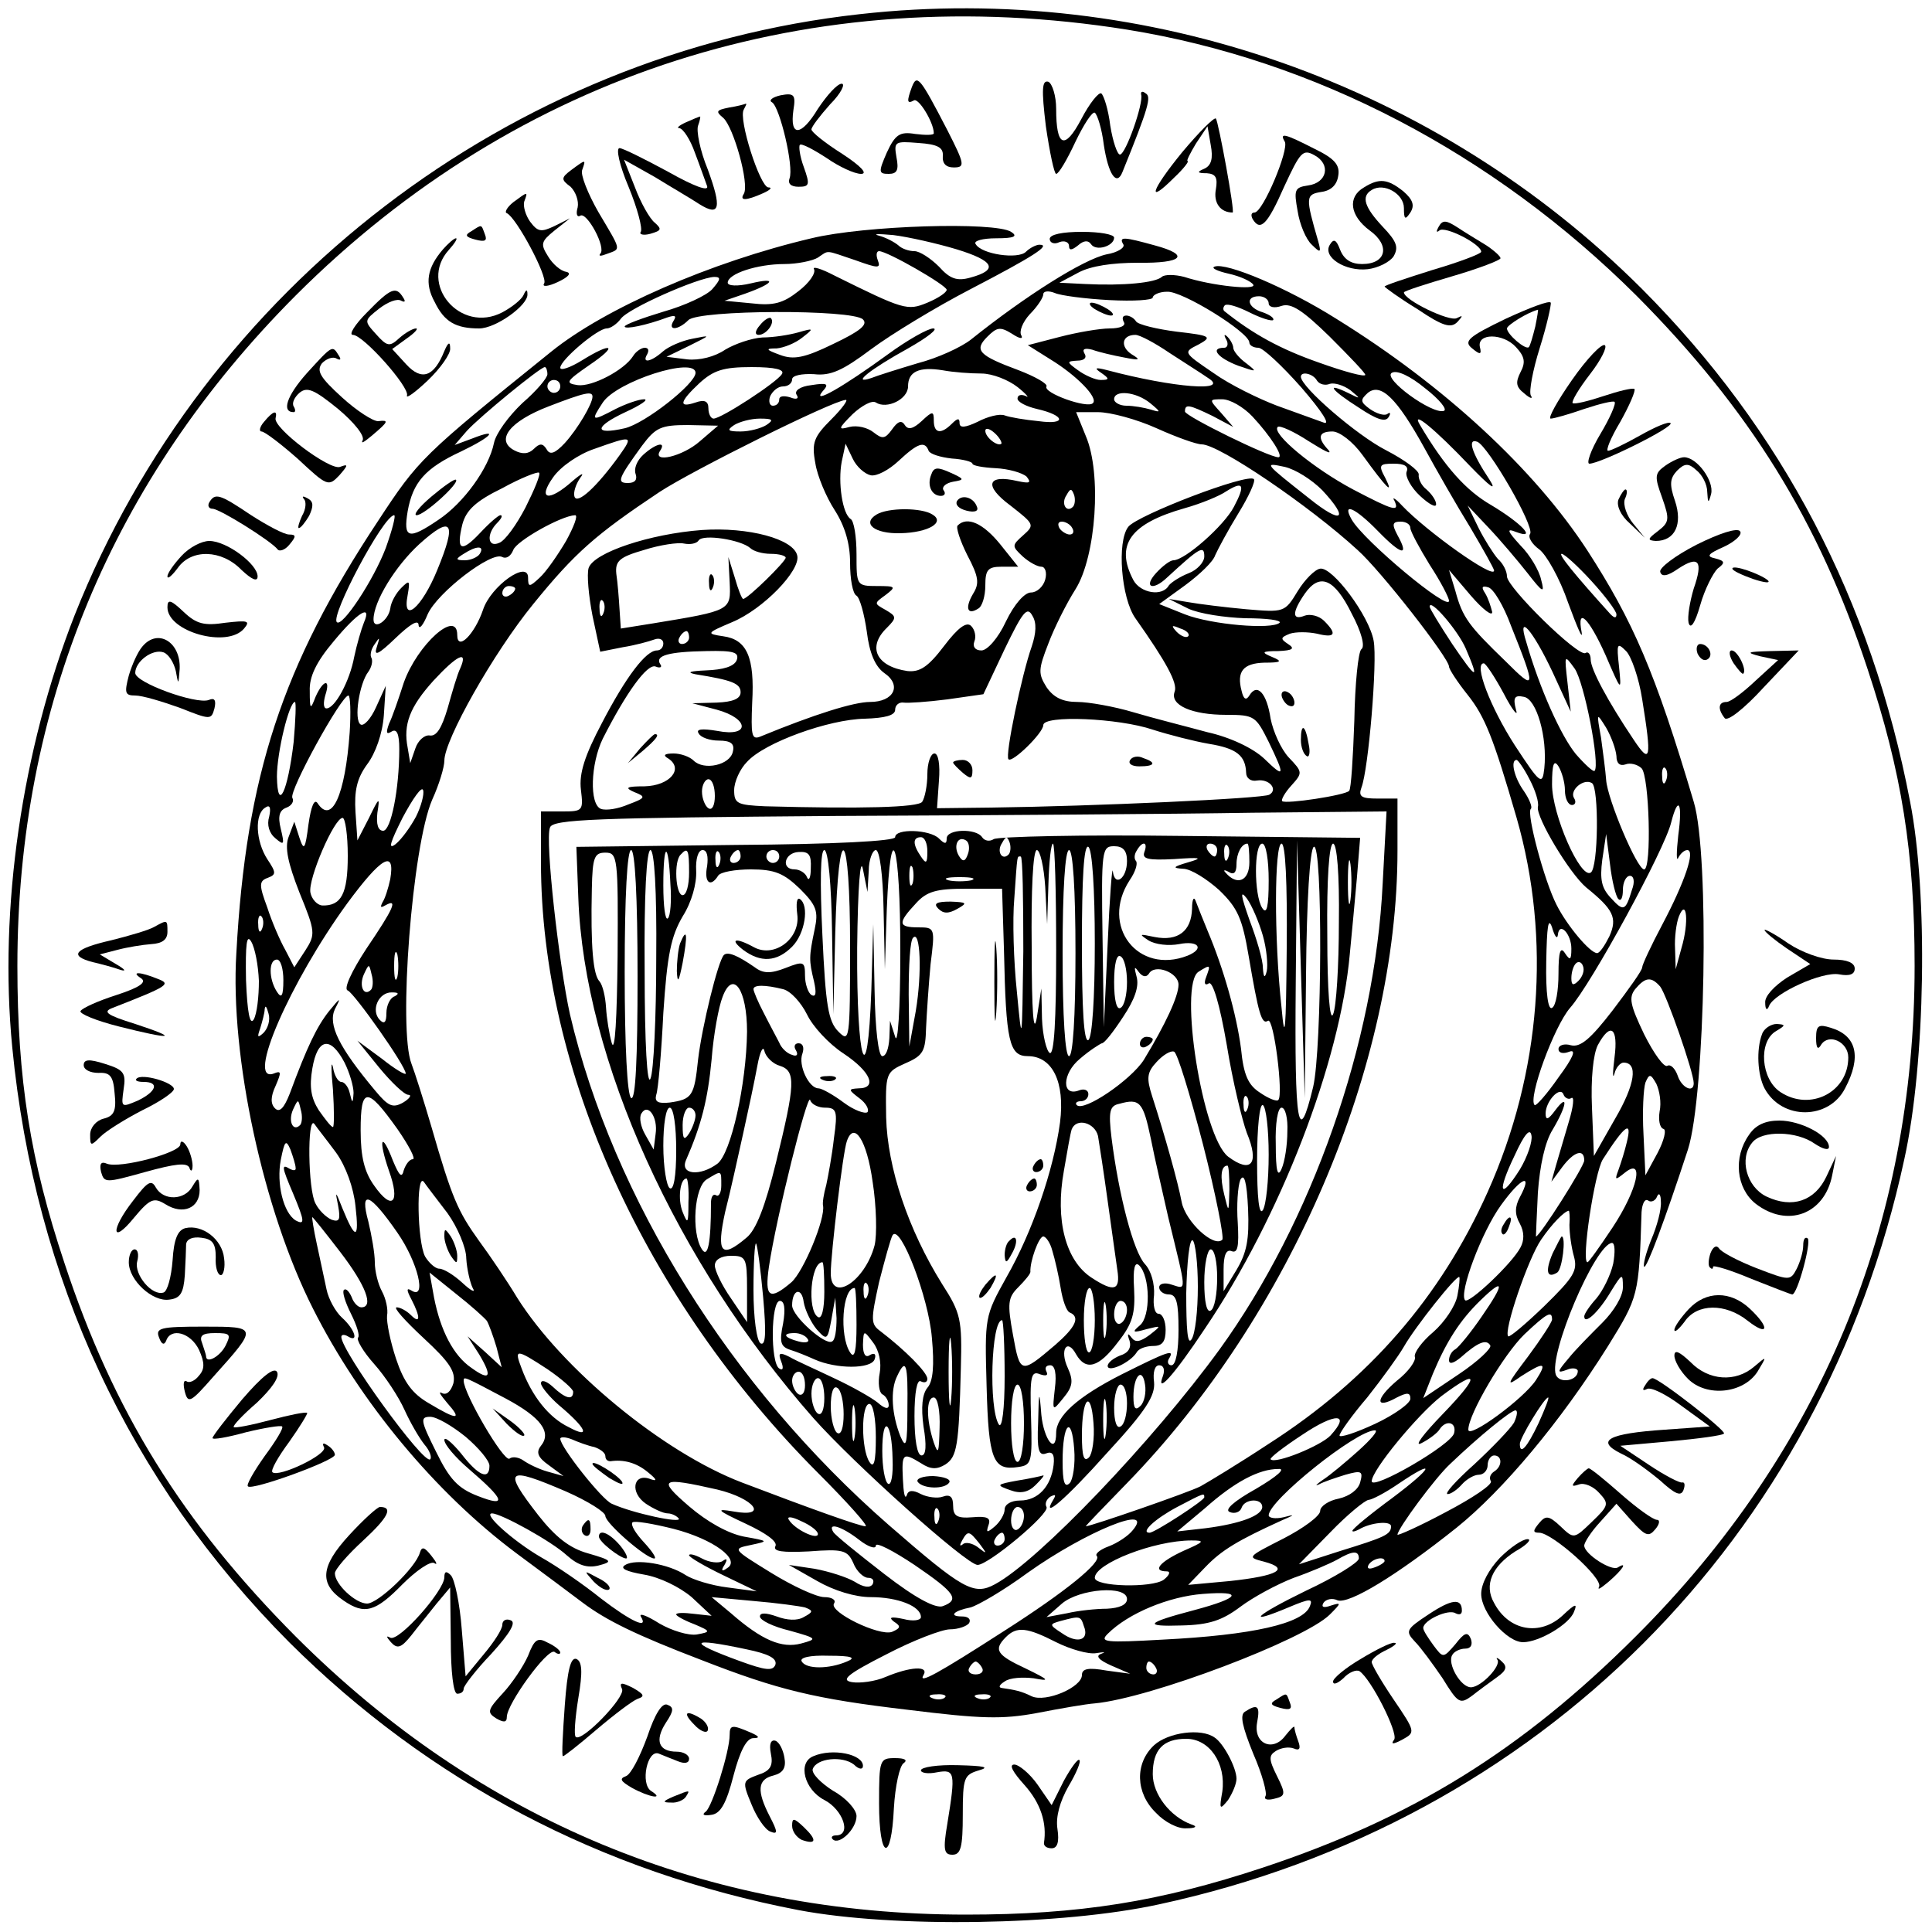<?xml version="1.0" standalone="no"?>
<!DOCTYPE svg PUBLIC "-//W3C//DTD SVG 20010904//EN"
 "http://www.w3.org/TR/2001/REC-SVG-20010904/DTD/svg10.dtd">
<svg version="1.0" xmlns="http://www.w3.org/2000/svg"
 width="300pt" height="300pt" viewBox="0 0 300 300"
 preserveAspectRatio="xMidYMid meet">

<g transform="translate(0,300) scale(0.1,-0.1)"
fill="#000000" stroke="none">
<path d="M1335 2978 c-543 -60 -1017 -424 -1219 -933 -82 -209 -118 -456 -97
-671 35 -360 182 -675 430 -924 217 -216 484 -357 791 -416 148 -28 409 -24
560 9 589 127 1030 568 1157 1157 33 149 37 413 9 555 -60 314 -199 578 -416
796 -319 319 -769 477 -1215 427z m415 -24 c292 -47 569 -192 791 -413 175
-176 283 -349 359 -580 53 -160 73 -285 73 -461 0 -403 -147 -755 -432 -1040
-178 -178 -348 -283 -580 -360 -160 -53 -285 -73 -461 -73 -403 0 -755 146
-1041 432 -175 176 -283 349 -359 580 -53 159 -73 285 -73 461 0 402 147 755
432 1041 345 345 802 491 1291 413z"/>
<path d="M1416 2865 c-8 -22 -8 -27 3 -21 7 5 31 -34 31 -51 0 -3 -13 -3 -29
-1 -24 4 -31 -1 -44 -29 -13 -30 -13 -33 3 -33 13 0 16 6 12 26 -4 24 -3 25
34 22 30 -2 39 -7 38 -20 -1 -12 5 -18 17 -18 18 0 17 5 -10 58 -43 83 -47 87
-55 67z"/>
<path d="M1624 2804 c6 -41 13 -74 16 -74 4 0 17 22 30 50 13 27 26 47 30 45
4 -3 11 -25 14 -50 7 -46 20 -65 29 -42 41 101 45 117 36 122 -5 4 -8 3 -7 -2
4 -13 -24 -93 -33 -93 -4 0 -11 20 -15 45 -3 25 -10 47 -14 50 -4 2 -18 -15
-31 -40 -26 -49 -39 -43 -39 16 0 20 -6 39 -12 42 -10 3 -11 -11 -4 -69z"/>
<path d="M1270 2831 c-26 -43 -44 -44 -38 -2 4 24 1 27 -20 23 -13 -3 -19 -8
-13 -11 12 -8 34 -100 27 -118 -3 -8 2 -13 14 -13 17 0 18 3 8 31 -6 16 -8 32
-6 34 2 3 21 -7 41 -20 20 -14 44 -25 54 -25 11 0 0 12 -29 31 -27 17 -48 34
-48 38 0 4 13 21 29 39 17 17 24 32 18 32 -7 0 -23 -18 -37 -39z"/>
<path d="M1132 2833 c-20 -4 -21 -6 -9 -16 16 -14 41 -103 32 -118 -7 -11 3
-11 30 1 11 5 15 9 8 9 -13 1 -47 107 -38 121 3 6 5 9 3 9 -2 -1 -13 -4 -26
-6z"/>
<path d="M1065 2810 c-11 -5 -15 -9 -10 -9 6 -1 17 -18 24 -38 8 -21 16 -44
19 -52 3 -9 -21 0 -60 22 -37 20 -71 37 -76 37 -6 0 0 -27 14 -60 14 -34 22
-65 19 -70 -3 -4 4 -6 15 -3 17 5 18 7 7 17 -8 6 -22 31 -31 55 l-17 43 48
-27 c26 -16 57 -34 69 -42 32 -20 35 -6 13 54 -12 29 -18 60 -15 68 3 8 4 15
3 14 -1 0 -11 -4 -22 -9z"/>
<path d="M1836 2764 c-49 -60 -56 -83 -13 -40 15 14 24 26 21 26 -2 0 4 12 13
27 l18 27 5 -29 c4 -21 1 -32 -10 -37 -12 -5 -11 -7 4 -7 14 -1 17 -7 14 -25
-4 -21 7 -36 26 -36 4 0 -22 141 -26 146 -3 2 -26 -21 -52 -52z"/>
<path d="M1995 2780 c7 -12 -34 -110 -47 -110 -5 0 -6 -4 -3 -10 12 -20 23 -9
49 50 25 54 29 59 47 49 26 -14 20 -43 -10 -47 -21 -3 -22 -7 -16 -40 3 -20
13 -44 22 -52 13 -13 15 -13 10 5 -20 69 -20 73 5 77 15 2 24 11 26 25 3 17
-6 27 -37 42 -45 23 -55 26 -46 11z"/>
<path d="M887 2736 c-16 -12 -16 -15 -1 -26 8 -8 13 -22 11 -32 -3 -10 -1 -16
4 -13 10 7 41 -50 31 -59 -3 -4 1 -4 11 0 22 8 22 4 -14 65 -16 28 -28 58 -25
65 6 17 6 17 -17 0z"/>
<path d="M2118 2709 c-26 -15 -22 -44 9 -67 32 -23 26 -52 -12 -52 -17 0 -28
7 -34 22 -6 16 -10 18 -16 8 -12 -19 24 -42 59 -38 16 2 34 11 40 20 8 14 5
23 -17 46 -28 30 -34 47 -17 57 19 12 50 -6 50 -28 0 -18 2 -19 10 -7 7 11 4
20 -11 33 -24 19 -37 21 -61 6z"/>
<path d="M797 2686 c-10 -8 -14 -16 -10 -17 15 -7 64 -99 58 -109 -4 -6 6 -5
21 2 17 8 22 14 13 16 -8 1 -21 12 -28 24 -12 19 -11 23 10 40 l24 19 -24 -12
c-21 -10 -26 -9 -38 7 -7 10 -11 24 -9 31 6 16 6 16 -17 -1z"/>
<path d="M2234 2648 c-4 -7 -4 -10 1 -6 8 8 65 -21 65 -33 0 -3 -34 -16 -75
-28 -41 -13 -75 -24 -75 -26 0 -1 23 -18 51 -35 40 -27 52 -30 62 -20 9 10 9
11 -1 6 -11 -6 -82 28 -82 40 0 2 34 13 75 25 41 12 75 25 75 28 0 3 -10 12
-22 20 -13 8 -33 20 -45 28 -17 11 -23 12 -29 1z"/>
<path d="M732 2641 c-11 -6 -9 -9 6 -13 15 -4 19 -2 15 8 -6 16 -4 16 -21 5z"/>
<path d="M1260 2630 c-157 -37 -321 -109 -404 -176 -201 -162 -206 -167 -269
-263 -149 -225 -205 -396 -220 -671 -10 -161 42 -400 119 -552 73 -145 190
-286 316 -380 39 -29 85 -63 102 -76 37 -28 84 -51 186 -90 118 -46 175 -60
320 -77 113 -14 146 -15 200 -5 36 7 76 14 90 15 86 8 326 99 365 138 18 18
18 19 2 14 -11 -4 -16 -3 -12 4 4 6 14 8 22 4 18 -6 91 38 185 113 72 58 161
164 235 282 47 76 48 78 52 208 1 13 5 21 10 18 5 -4 12 0 14 6 3 7 6 3 6 -8
1 -12 -6 -38 -15 -59 -8 -20 -13 -39 -11 -42 4 -3 32 72 68 182 27 84 34 458
9 540 -60 202 -94 280 -165 390 -82 126 -222 256 -390 360 -76 48 -171 88
-189 81 -6 -2 4 -7 22 -11 18 -4 35 -12 38 -17 6 -9 -64 -2 -107 12 -15 4 -31
4 -35 0 -10 -9 -59 -14 -119 -11 l-40 2 30 16 c19 10 52 15 92 15 70 -1 82 12
26 27 -47 13 -56 14 -49 2 4 -5 -8 -13 -26 -16 -36 -8 -125 -64 -210 -132 -15
-12 -52 -29 -83 -37 -30 -9 -62 -19 -72 -23 -33 -11 -1 14 57 46 30 17 48 31
39 31 -8 0 -40 -18 -70 -40 -70 -51 -119 -79 -102 -58 11 12 8 14 -17 10 -18
-2 -27 -9 -23 -15 4 -6 0 -8 -10 -4 -10 3 -17 2 -17 -3 0 -6 -4 -10 -10 -10
-5 0 -7 7 -4 15 4 8 12 15 20 15 8 0 14 5 14 11 0 6 15 9 34 8 26 -3 45 6 89
39 31 23 100 65 154 93 98 51 126 69 107 69 -5 0 -15 -5 -21 -11 -12 -12 -69
-4 -78 12 -4 5 11 9 32 9 28 0 34 3 23 10 -25 16 -228 10 -310 -10z m225 -17
c59 -18 66 -32 22 -44 -21 -6 -32 -2 -49 17 -13 13 -30 24 -38 24 -9 0 -20 4
-25 9 -6 5 -19 12 -30 15 -11 3 -1 3 22 1 24 -3 68 -13 98 -22z m-157 -17 c36
-13 40 -13 35 0 -3 8 -2 14 2 14 13 0 105 -53 105 -60 0 -4 -13 -13 -30 -20
-31 -13 -37 -11 -144 42 -21 11 -35 15 -32 10 3 -6 -7 -21 -24 -34 -24 -19
-39 -23 -73 -19 l-42 4 32 11 c45 16 51 26 9 16 -21 -5 -36 -4 -36 1 0 14 46
29 88 29 20 0 44 5 52 10 18 12 10 12 58 -4z m-222 -45 c-9 -10 -44 -26 -76
-35 -33 -10 -60 -20 -60 -23 0 -5 34 2 66 14 12 4 15 3 10 -5 -10 -16 7 -15
23 1 16 16 255 17 271 1 8 -8 -4 -18 -46 -38 -45 -22 -62 -25 -83 -17 -22 8
-23 10 -5 10 11 1 29 8 40 17 18 14 18 15 -6 8 -14 -4 -39 -8 -56 -8 -17 -1
-43 -10 -58 -19 -16 -11 -40 -17 -59 -15 l-32 4 35 17 c34 17 35 17 5 11 -16
-3 -37 -12 -46 -20 -18 -16 -33 -19 -24 -4 3 6 2 10 -4 10 -5 0 -14 -6 -18
-13 -14 -22 -64 -48 -86 -45 -20 3 -18 6 18 31 46 31 36 37 -12 7 -18 -11 -33
-16 -33 -11 0 12 58 61 72 61 6 0 16 7 22 15 11 16 120 64 145 65 11 0 10 -4
-3 -19z m617 -17 c37 -2 67 0 67 4 0 4 10 9 22 9 23 2 128 -63 128 -79 0 -4 6
-8 14 -8 7 0 37 -28 67 -62 32 -37 46 -59 34 -54 -11 4 -44 16 -72 26 -29 11
-74 33 -99 51 -47 32 -47 32 -23 44 22 12 19 14 -34 20 -31 4 -60 11 -63 16
-3 5 -10 9 -15 9 -6 0 -7 -4 -4 -10 4 -6 -6 -10 -22 -10 -15 0 -50 -6 -77 -13
l-50 -13 35 -22 c41 -25 75 -60 66 -68 -8 -9 -78 16 -72 26 2 4 -17 15 -43 25
-62 23 -70 31 -49 52 15 15 20 16 38 5 12 -8 18 -9 15 -3 -4 6 2 21 13 33 12
12 21 26 21 31 0 5 8 6 18 2 9 -4 47 -9 85 -11z m247 -5 c0 -6 9 -8 20 -4 15
5 33 -7 75 -48 30 -30 55 -56 55 -59 0 -4 -33 5 -72 19 -60 21 -102 44 -147
80 -2 2 -2 6 1 9 4 3 20 -2 38 -11 18 -9 34 -14 37 -12 2 3 -5 8 -16 12 -24 7
-28 25 -6 25 8 0 15 -5 15 -11z m-154 -77 c23 -15 50 -32 60 -39 35 -22 -54
-15 -156 12 -19 5 -22 4 -10 -4 13 -9 13 -11 -1 -11 -8 0 -24 7 -35 15 -18 13
-18 14 -1 15 11 0 15 5 11 11 -4 7 0 9 12 6 11 -4 33 -9 49 -12 25 -5 27 -4
12 5 -18 12 -15 30 6 30 7 0 31 -13 53 -28z m-966 -33 c0 -6 -17 -26 -39 -45
-21 -20 -41 -47 -44 -62 -8 -39 -47 -93 -86 -119 -47 -32 -55 -29 -48 13 8 45
27 67 83 93 48 23 60 37 17 20 l-27 -10 19 22 c20 22 114 99 121 99 2 0 4 -5
4 -11z m230 2 c0 -17 -79 -79 -110 -86 -48 -11 -48 2 1 25 24 11 37 20 29 20
-8 0 -28 -7 -44 -15 -38 -20 -39 -19 -20 10 22 33 144 72 144 46z m134 -2 c-8
-13 -94 -69 -106 -69 -4 0 -8 7 -8 16 0 11 -6 14 -20 9 -27 -9 -25 1 6 30 22
20 37 25 81 25 37 0 52 -4 47 -11z m310 1 c17 0 42 -10 56 -21 14 -11 19 -18
13 -14 -7 3 -13 2 -13 -4 0 -5 13 -12 30 -16 44 -10 47 -25 3 -19 -21 2 -45 6
-53 9 -8 3 -27 -2 -42 -10 -19 -9 -28 -10 -28 -2 0 8 -3 8 -12 -1 -17 -17 -28
-15 -28 5 0 15 -2 15 -19 -1 -13 -12 -21 -14 -26 -6 -5 8 -11 6 -20 -7 -11
-15 -15 -15 -29 -4 -9 7 -25 11 -37 8 -18 -5 -18 -3 5 20 14 13 30 22 36 18
17 -11 50 5 50 25 0 23 17 31 54 25 16 -3 43 -5 60 -5z m718 -58 c-18 -6 -95
50 -81 59 8 5 29 -5 52 -24 22 -17 35 -33 29 -35z m-197 47 c4 -6 13 -8 20 -5
7 2 21 -2 32 -10 17 -14 16 -14 -4 -4 -35 17 -27 5 17 -23 27 -18 41 -23 46
-15 4 6 3 9 -2 5 -5 -3 -17 1 -27 8 -15 11 -15 14 -3 25 20 16 45 -8 88 -86
18 -33 50 -89 71 -123 20 -34 37 -64 37 -67 0 -14 -105 61 -143 101 -10 11
-16 14 -12 8 9 -19 -1 -16 -64 17 -62 33 -127 87 -117 97 3 3 25 -7 48 -22 24
-15 37 -22 31 -14 -18 19 -16 29 6 29 11 0 32 -16 47 -37 37 -51 49 -63 35
-35 -11 20 -9 22 13 22 17 0 24 -4 20 -13 -2 -7 7 -24 21 -37 14 -13 25 -19
25 -13 0 6 -7 16 -15 23 -8 6 -13 17 -12 23 1 6 -22 23 -51 38 -45 23 -132 98
-132 114 0 9 19 5 25 -6z m-1175 -9 c0 -5 -4 -10 -10 -10 -5 0 -10 5 -10 10 0
6 5 10 10 10 6 0 10 -4 10 -10z m50 -16 c0 -11 -23 -50 -43 -72 -15 -16 -23
-19 -28 -10 -6 10 -11 10 -20 1 -8 -8 -18 -9 -31 -2 -29 16 -6 45 54 68 57 22
68 24 68 15z m866 -10 c17 -14 17 -15 1 -10 -10 3 -27 6 -38 6 -10 0 -19 5
-19 10 0 15 34 12 56 -6z m-495 -25 c-27 -27 -31 -36 -25 -68 3 -20 17 -53 30
-73 16 -25 24 -52 24 -82 0 -25 4 -48 10 -51 5 -3 12 -28 16 -56 4 -33 13 -54
27 -64 28 -19 15 -45 -22 -45 -25 0 -86 -19 -171 -54 -13 -5 -14 3 -12 53 4
70 -8 98 -45 103 -27 4 -26 5 14 22 48 20 106 80 101 103 -5 26 -76 45 -148
40 -81 -6 -168 -35 -176 -59 -3 -10 0 -43 6 -74 l12 -56 35 7 c19 3 41 9 49
12 8 3 14 0 14 -6 0 -6 -4 -11 -10 -11 -17 0 -48 -41 -85 -112 -27 -51 -36
-79 -33 -104 4 -33 3 -34 -29 -34 l-33 0 0 -79 c0 -323 161 -678 430 -948 46
-46 79 -83 74 -83 -9 0 -87 28 -192 68 -123 47 -279 176 -349 287 -15 25 -42
65 -59 88 -33 46 -42 66 -74 177 -12 41 -26 85 -31 98 -21 53 1 338 32 410 11
24 19 51 19 61 0 32 76 167 138 243 65 80 97 108 196 174 52 34 267 141 289
143 5 1 -5 -13 -22 -30z m654 4 c28 -30 49 -63 40 -63 -15 0 -145 64 -145 71
0 12 6 11 43 -7 l32 -17 -19 22 c-19 21 -19 21 2 21 12 0 33 -12 47 -27z
m-149 -18 c31 -14 62 -25 70 -25 27 0 168 -96 242 -164 36 -32 142 -168 142
-181 0 -4 13 -24 29 -44 27 -34 40 -67 76 -191 54 -188 38 -396 -45 -581 -73
-163 -184 -291 -340 -391 -47 -31 -95 -60 -106 -66 -17 -9 -170 -62 -178 -62
-1 0 28 30 64 67 254 261 420 649 420 982 l0 81 -31 0 c-25 0 -30 3 -25 17 11
28 25 196 19 228 -7 39 -64 115 -83 112 -8 -1 -24 -17 -35 -35 -20 -33 -21
-33 -80 -28 -33 3 -73 8 -90 11 l-30 5 30 -15 c17 -8 57 -14 89 -15 33 0 56
-3 53 -7 -12 -11 -106 -3 -147 13 l-40 16 40 29 c23 17 44 37 47 47 4 9 20 39
36 65 16 26 27 50 24 53 -9 10 -181 -56 -195 -74 -18 -23 -11 -111 11 -142 48
-68 66 -101 61 -114 -8 -21 27 -36 80 -36 44 0 46 -2 66 -42 26 -54 25 -57 -7
-26 -17 16 -52 33 -88 41 -33 9 -85 22 -115 31 -30 9 -70 16 -87 16 -23 0 -37
7 -48 23 -13 21 -13 27 3 68 9 24 28 62 42 84 32 51 41 180 16 238 l-15 37 34
0 c19 0 60 -11 91 -25z m-606 5 c-8 -5 -26 -10 -40 -10 -20 0 -22 2 -10 10 8
5 26 10 40 10 20 0 22 -2 10 -10z m1093 -64 c31 -32 42 -40 30 -21 -28 42 -35
65 -19 59 17 -7 89 -131 82 -143 -4 -5 3 -16 14 -24 11 -8 32 -45 45 -83 14
-38 23 -59 21 -46 -8 41 11 23 37 -35 25 -58 25 -58 21 -18 -4 36 -3 38 11 24
8 -8 20 -42 25 -75 15 -93 13 -102 -13 -63 -41 61 -67 110 -67 125 0 8 -4 13
-8 10 -11 -7 -122 102 -122 119 0 8 -6 20 -14 27 -7 8 -21 30 -30 48 l-17 35
33 -35 c18 -19 45 -51 60 -70 24 -31 27 -32 21 -10 -3 14 -17 38 -32 53 -21
23 -22 27 -7 21 34 -13 8 14 -39 42 -38 22 -71 58 -110 124 -15 25 23 -6 78
-64z m-1196 39 c-27 -24 -75 -35 -62 -15 10 15 -6 12 -26 -6 -10 -9 -15 -22
-12 -30 3 -9 -1 -14 -12 -14 -18 0 -15 7 22 58 21 28 29 32 71 32 l47 -1 -28
-24z m468 -4 c-6 -5 -25 10 -25 20 0 5 6 4 14 -3 8 -7 12 -15 11 -17z m-593
-18 c-36 -50 -66 -77 -70 -64 -2 6 2 19 9 29 7 9 2 7 -12 -5 -37 -33 -55 -29
-30 6 12 17 40 36 64 44 59 21 61 21 39 -10z m390 -31 c9 -2 28 8 43 22 30 28
41 32 47 16 2 -5 18 -10 36 -12 17 -1 32 -5 32 -8 0 -3 16 -6 36 -7 20 -1 41
-7 48 -13 8 -10 5 -11 -14 -7 -47 11 -53 -7 -11 -38 37 -29 38 -30 20 -46 -18
-16 -18 -17 -1 -33 10 -9 23 -16 29 -16 6 0 9 -9 6 -20 -3 -11 -13 -20 -22
-20 -10 0 -26 -18 -39 -45 -12 -26 -29 -45 -38 -45 -10 0 -14 6 -11 14 3 7 1
18 -5 24 -7 7 -20 -2 -42 -31 -25 -33 -38 -41 -57 -39 -48 7 -63 37 -32 67 16
16 15 18 -2 28 -18 10 -18 10 0 23 17 13 16 14 -13 14 -32 0 -32 1 -32 49 0
28 -4 52 -9 55 -13 8 -20 57 -14 89 l6 28 11 -23 c6 -13 19 -24 28 -26z m701
-23 c43 -46 31 -54 -20 -13 -71 56 -71 56 -38 49 17 -4 42 -20 58 -36z m-1237
-27 c-14 -27 -32 -52 -41 -55 -18 -8 -20 14 -3 31 7 7 9 12 5 12 -3 0 -17 -12
-31 -27 -30 -32 -38 -28 -28 13 6 22 21 36 62 56 29 16 55 26 57 24 3 -2 -7
-26 -21 -54z m1100 1 c-15 -29 -76 -83 -94 -83 -5 0 -17 -9 -27 -20 -20 -22
-5 -28 17 -7 51 47 58 51 58 33 0 -9 -11 -21 -24 -26 -13 -5 -27 -14 -31 -19
-10 -18 -44 -12 -55 8 -29 55 -5 88 80 112 25 7 54 19 64 26 27 17 30 10 12
-24z m-250 0 c-10 -10 -19 5 -10 18 6 11 8 11 12 0 2 -7 1 -15 -2 -18z m474
-38 c36 -37 49 -40 30 -6 -9 17 -8 21 5 21 8 0 15 -4 15 -10 0 -5 14 -31 30
-57 17 -26 30 -51 30 -56 0 -17 -132 93 -151 126 -16 28 5 19 41 -18z m-1541
-26 c-19 -50 -68 -124 -76 -115 -10 10 72 165 89 166 3 0 -3 -23 -13 -51z
m280 11 c-13 -22 -31 -48 -41 -57 -16 -15 -18 -15 -18 0 0 28 -58 -13 -70 -50
-13 -38 -40 -65 -40 -39 0 41 -62 -15 -83 -74 -8 -25 -18 -54 -23 -64 -5 -14
-4 -17 4 -12 8 5 12 -3 12 -27 0 -63 -13 -127 -25 -127 -8 0 -11 10 -9 28 4
25 3 25 -13 -8 l-18 -35 -3 44 c-2 33 2 52 18 74 13 17 24 48 26 76 l3 46 -15
-33 c-8 -18 -19 -30 -24 -27 -11 7 -2 64 12 82 5 7 7 16 5 21 -3 4 -1 14 5 22
8 12 8 11 3 -5 -5 -15 3 -11 29 14 23 22 36 30 36 20 1 -7 7 0 14 17 15 34
100 99 116 89 6 -3 13 1 17 11 5 14 74 53 96 54 5 0 -2 -18 -14 -40z m-200
-45 c-24 -59 -55 -85 -46 -39 4 23 3 24 -10 11 -8 -8 -16 -22 -17 -32 -3 -19
-26 -34 -26 -17 0 28 34 83 71 117 51 46 59 35 28 -40z m986 65 c3 -5 2 -10
-4 -10 -5 0 -13 5 -16 10 -3 6 -2 10 4 10 5 0 13 -4 16 -10z m-500 -31 c5 -5
19 -9 32 -9 13 0 23 -3 23 -6 0 -6 -59 -64 -66 -64 -2 0 -8 15 -13 33 l-10 32
2 -39 c2 -44 3 -44 -119 -64 l-50 -8 -2 30 c-1 17 -3 42 -5 55 -2 20 5 26 43
37 25 8 53 12 62 10 10 -2 20 0 23 5 7 10 65 1 80 -12z m-420 -9 c-3 -5 -14
-10 -23 -10 -15 0 -15 2 -2 10 20 13 33 13 25 0z m1726 -42 c22 -24 39 -47 39
-52 0 -6 -3 -6 -9 0 -57 63 -82 94 -76 94 4 0 25 -19 46 -42z m-154 -48 c-2 8
-6 21 -11 29 -6 9 -5 12 5 9 8 -2 24 -29 35 -59 40 -100 39 -103 -8 -56 -57
55 -67 68 -78 109 l-10 33 34 -40 c19 -22 34 -33 33 -25z m-218 -3 c15 -28 21
-51 15 -55 -5 -4 -10 -54 -11 -111 -2 -57 -5 -106 -8 -109 -6 -7 -99 -21 -104
-16 -2 2 4 13 14 24 18 20 18 21 -4 44 -12 13 -24 40 -28 60 -6 40 -21 56 -33
36 -5 -8 -9 -6 -12 7 -8 30 2 43 35 44 27 0 29 2 12 9 -17 7 -16 9 10 9 23 1
26 4 15 11 -12 8 -12 10 3 16 9 3 28 3 42 0 28 -7 32 -1 11 20 -8 8 -22 11
-30 8 -20 -8 -20 5 0 34 23 33 46 24 73 -31z m-1299 39 c0 -3 -4 -8 -10 -11
-5 -3 -10 -1 -10 4 0 6 5 11 10 11 6 0 10 -2 10 -4z m137 -38 c-3 -8 -6 -5 -6
6 -1 11 2 17 5 13 3 -3 4 -12 1 -19z m665 -52 c-15 -42 -42 -170 -36 -175 6
-6 54 41 54 53 0 16 117 11 170 -7 25 -8 64 -18 87 -22 43 -7 57 -18 58 -45 0
-8 7 -14 17 -12 19 3 33 -14 19 -22 -9 -6 -275 -18 -431 -20 l-85 -1 3 43 c2
25 -1 42 -7 42 -6 0 -11 -15 -11 -32 0 -18 -4 -37 -8 -43 -6 -9 -96 -11 -244
-7 -43 2 -48 4 -48 25 0 13 9 33 20 44 27 30 127 66 183 67 31 1 47 5 47 14 0
7 6 12 13 11 6 -1 37 1 68 5 l56 8 33 70 c28 58 35 67 43 52 7 -11 6 -27 -1
-48z m674 -3 c22 -51 17 -49 -21 7 -19 29 -35 55 -35 58 0 14 44 -37 56 -65z
m-1711 40 c-4 -10 -11 -34 -15 -53 -7 -38 -30 -80 -43 -80 -5 0 -5 9 -2 20 9
27 -3 25 -15 -2 -8 -21 -9 -20 -9 9 -1 22 10 45 37 77 38 46 60 59 47 29z
m1280 -21 c-3 -3 -11 0 -18 7 -9 10 -8 11 6 5 10 -3 15 -9 12 -12z m566 -56
l28 -61 -5 45 c-5 44 -5 44 11 22 15 -21 40 -150 31 -159 -2 -2 -15 10 -29 26
-23 28 -56 101 -77 174 -15 47 10 19 41 -47z m-1341 54 c0 -5 -5 -10 -11 -10
-5 0 -7 5 -4 10 3 6 8 10 11 10 2 0 4 -4 4 -10z m74 -35 c-4 -10 -21 -15 -48
-16 -24 -1 -31 -3 -16 -6 56 -9 70 -14 70 -28 0 -10 -12 -15 -37 -16 l-38 -1
38 -10 c51 -14 52 -43 1 -33 -24 4 -34 3 -29 -4 3 -6 17 -11 31 -11 19 0 25
-5 22 -17 -4 -21 -45 -30 -61 -14 -6 6 -20 11 -31 11 -15 0 -17 -3 -8 -8 24
-16 2 -42 -37 -43 -28 0 -32 -2 -16 -9 18 -7 18 -9 -9 -19 -16 -7 -35 -10 -43
-7 -18 7 -16 70 3 109 36 71 69 117 82 112 7 -3 11 -1 7 4 -8 13 13 19 72 20
43 1 51 -2 47 -14z m-429 -12 c-5 -10 -13 -38 -20 -63 -9 -30 -17 -44 -28 -42
-8 1 -18 -8 -22 -20 l-8 -23 -4 24 c-7 36 3 63 40 104 37 40 54 48 42 20z
m1620 -40 c14 -27 23 -37 19 -25 -5 19 -2 23 12 20 20 -3 37 -63 32 -111 -3
-27 -6 -25 -46 36 -38 59 -64 127 -48 127 3 0 17 -21 31 -47z m-1792 -60 c-7
-98 -28 -144 -50 -110 -5 7 -10 -5 -14 -33 -5 -39 -7 -42 -14 -21 l-8 25 -9
-24 c-6 -16 -1 -40 17 -86 25 -61 25 -65 9 -90 l-17 -26 -14 27 c-8 14 -21 44
-28 66 -13 35 -13 41 1 46 13 5 13 8 -1 29 -18 28 -20 70 -3 80 7 5 9 0 6 -14
-4 -13 0 -26 10 -34 13 -11 14 -10 8 15 -5 20 -2 29 9 33 8 3 12 10 9 15 -6
10 76 159 87 159 3 0 4 -26 2 -57z m-87 -15 c-9 -77 -25 -111 -26 -54 0 38 19
116 28 116 2 0 1 -28 -2 -62z m2054 -22 c0 -11 5 -16 14 -13 7 3 19 0 25 -6
12 -12 16 -157 4 -157 -11 0 -57 109 -59 139 -1 14 -5 44 -8 66 -7 39 -7 39 8
15 8 -14 15 -33 16 -44z m-135 -36 c9 -17 15 -36 13 -43 -3 -16 49 -103 75
-125 42 -34 49 -47 36 -76 -7 -14 -15 -26 -19 -26 -11 0 -47 43 -63 75 -19 37
-47 142 -40 149 3 2 -2 15 -11 28 -15 21 -21 48 -11 48 2 0 12 -14 20 -30z
m55 -17 c0 -13 5 -23 11 -23 5 0 7 5 3 11 -7 12 15 31 28 23 11 -7 10 -132 -2
-139 -16 -10 -60 90 -60 137 0 32 3 39 10 28 5 -8 10 -25 10 -37z m157 15 c-3
-8 -6 -5 -6 6 -1 11 2 17 5 13 3 -3 4 -12 1 -19z m-1477 -24 c0 -14 -4 -23
-10 -19 -5 3 -10 15 -10 26 0 10 5 19 10 19 6 0 10 -12 10 -26z m-464 -32 c-8
-15 -22 -35 -32 -43 -12 -9 -8 3 11 41 16 30 30 50 32 43 2 -6 -3 -25 -11 -41z
m1960 -29 c-3 -27 -3 -42 0 -35 3 6 9 12 14 12 13 0 -4 -50 -39 -116 -17 -32
-31 -62 -31 -66 0 -5 -21 -34 -46 -67 -34 -44 -50 -58 -65 -54 -10 3 -19 0
-19 -6 0 -6 7 -8 17 -4 11 4 6 -9 -17 -40 -18 -26 -35 -45 -37 -43 -11 10 30
122 55 151 33 37 147 246 157 288 11 43 18 31 11 -20z m-459 -75 c-12 -248
-110 -525 -253 -723 -104 -143 -282 -329 -349 -365 -33 -18 -50 -8 -165 92
-245 214 -428 507 -495 793 -17 77 -39 271 -31 290 4 13 71 15 443 18 241 1
532 3 647 5 l209 2 -6 -112z m-1607 43 c0 -59 -10 -78 -40 -77 -8 1 -16 10
-18 20 -4 21 37 116 50 116 4 0 8 -26 8 -59z m1973 -67 c4 -4 7 2 7 14 0 12 5
22 11 22 6 0 8 -9 3 -22 -10 -33 -13 -34 -33 -12 -14 15 -17 28 -13 59 l6 40
6 -47 c3 -26 9 -50 13 -54z m-1907 31 c-3 -14 -8 -30 -12 -36 -4 -8 -3 -9 4
-5 21 12 13 -5 -29 -67 -23 -35 -36 -63 -29 -65 10 -4 90 -117 90 -129 0 -3
-17 7 -37 23 l-38 28 34 -42 c19 -23 39 -42 45 -42 6 0 2 -6 -8 -12 -16 -9
-23 -6 -43 18 -57 68 -74 103 -63 127 10 19 9 19 -9 -3 -19 -24 -34 -55 -61
-128 -9 -23 -16 -30 -23 -23 -7 7 -7 18 1 35 9 21 9 24 -3 19 -44 -16 26 143
114 264 53 72 75 85 67 38z m2005 -107 l-9 -33 -1 32 c-1 17 2 40 6 50 12 30
16 -9 4 -49z m-2204 30 c-3 -8 -6 -5 -6 6 -1 11 2 17 5 13 3 -3 4 -12 1 -19z
m2012 -10 c2 22 21 2 21 -21 0 -18 -2 -19 -10 -7 -7 11 -10 2 -10 -32 0 -26
-4 -50 -10 -53 -6 -4 -10 22 -9 72 1 54 3 70 9 53 4 -14 8 -19 9 -12z m-2017
-71 c0 -25 -3 -51 -8 -60 -6 -10 -10 11 -12 61 -1 57 1 72 8 60 6 -10 11 -37
12 -61z m215 6 c-3 -10 -5 -2 -5 17 0 19 2 27 5 18 2 -10 2 -26 0 -35z m-177
-5 c0 -25 -3 -29 -10 -18 -13 20 -13 50 0 50 6 0 10 -15 10 -32z m2011 -1 c-8
-8 -11 -7 -11 4 0 9 3 19 7 23 4 4 9 2 11 -4 3 -7 -1 -17 -7 -23z m-1875 -14
c-11 -11 -19 6 -11 24 8 17 8 17 12 0 3 -10 2 -21 -1 -24z m2002 5 c10 -13 52
-133 52 -150 0 -16 -19 -7 -25 12 -4 11 -11 18 -16 15 -5 -3 -21 19 -36 49
-22 46 -24 57 -14 70 16 19 25 20 39 4z m-1965 -15 c-7 -2 -13 -14 -13 -26 0
-14 -3 -18 -10 -11 -15 15 -2 44 19 43 10 0 11 -2 4 -6z m-204 -57 c-9 -8 -10
-7 -5 7 3 10 7 24 7 30 1 7 3 4 6 -7 3 -10 -1 -23 -8 -30z m2098 -38 c-3 -24
-3 -35 0 -25 2 9 9 17 14 17 23 0 18 -34 -13 -87 l-33 -58 -3 75 c-2 45 2 83
9 97 20 37 32 27 26 -19z m-1972 -8 c8 -16 14 -37 14 -47 -1 -17 -2 -17 -6 0
-2 9 -8 17 -13 17 -5 0 -11 10 -13 23 -3 12 -3 -4 0 -35 2 -32 2 -58 0 -58 -3
0 -12 12 -22 26 -12 19 -15 36 -10 65 8 47 28 51 50 9z m2042 -76 c-2 -13 0
-25 6 -27 5 -1 1 -18 -9 -37 l-19 -35 -3 64 c-2 35 0 71 3 80 6 14 8 14 17 -2
5 -11 8 -29 5 -43z m-137 21 c5 3 3 -14 -4 -37 -7 -24 -16 -54 -20 -68 l-7
-25 17 23 c18 24 34 29 34 10 0 -9 -69 -118 -75 -118 0 0 1 30 3 68 3 42 11
79 23 98 22 37 25 58 4 30 -11 -15 -15 -16 -15 -5 0 19 23 44 28 29 2 -5 8 -8
12 -5z m-1823 -48 c18 -26 29 -47 24 -47 -5 0 -11 -8 -14 -17 -3 -13 -7 -9
-17 15 -18 47 -23 33 -6 -16 18 -50 5 -63 -23 -23 -15 21 -21 44 -21 86 0 68
10 68 57 2z m-151 6 c-11 -11 -19 6 -11 24 8 17 8 17 12 0 3 -10 2 -21 -1 -24z
m56 -43 c15 -21 27 -54 30 -83 6 -52 0 -53 -20 -4 -11 28 -12 29 -7 5 4 -22 2
-26 -10 -22 -9 4 -20 15 -25 25 -12 21 -13 137 -2 124 4 -6 20 -26 34 -45z
m1838 -26 c-31 -49 -36 -36 -8 22 15 33 24 43 26 31 2 -9 -6 -33 -18 -53z
m166 42 c-3 -13 -9 -32 -13 -43 -6 -16 -5 -16 10 -4 31 25 20 -26 -19 -85 -20
-30 -37 -54 -39 -54 -10 0 11 140 24 160 34 53 46 62 37 26z m-2067 -39 c1 -5
-3 -5 -9 -2 -13 8 -13 4 5 -38 18 -43 19 -50 4 -42 -19 12 -30 57 -23 94 6 30
8 32 15 16 4 -11 8 -24 8 -28z m236 -71 c15 -21 29 -53 29 -70 1 -17 6 -38 10
-46 5 -8 -2 -5 -16 8 -13 12 -29 22 -36 22 -6 0 -16 9 -22 19 -12 23 -14 130
-2 116 4 -6 21 -28 37 -49z m1665 25 c-8 -15 -8 -27 0 -41 7 -13 7 -26 1 -37
-13 -25 -80 -88 -86 -82 -10 11 26 107 56 148 31 43 50 51 29 12z m-1743 -55
c32 -46 46 -105 22 -90 -8 5 -8 1 0 -14 14 -27 14 -39 -1 -24 -7 7 -17 12 -22
12 -6 0 13 -21 42 -48 40 -37 50 -52 46 -70 -4 -13 -11 -19 -18 -15 -6 3 -2
-3 8 -15 24 -27 17 -28 -28 -1 -26 15 -39 33 -51 69 -9 27 -15 57 -14 67 2 10
-2 27 -8 38 -6 11 -11 31 -11 45 0 14 -5 42 -10 63 -14 51 2 45 45 -17z m1820
12 c0 -13 3 -35 7 -49 6 -22 0 -32 -46 -77 -29 -28 -54 -49 -56 -47 -8 7 31
121 51 150 17 25 36 44 43 45 1 0 2 -10 1 -22z m-1908 -43 c39 -51 52 -85 32
-85 -5 0 -12 7 -15 16 -4 9 -9 14 -12 11 -3 -3 2 -19 11 -37 9 -18 14 -34 11
-37 -3 -3 8 -22 25 -41 17 -19 38 -51 47 -71 9 -20 23 -44 31 -54 8 -9 12 -20
9 -23 -10 -9 -138 168 -138 190 0 4 5 4 10 1 18 -11 11 11 -9 29 -10 9 -21 29
-24 44 -3 15 -10 46 -15 70 -5 23 -8 42 -7 42 1 0 21 -25 44 -55z m1976 -17
c-4 -18 -16 -42 -26 -54 -10 -11 -19 -24 -19 -28 0 -14 22 6 41 38 18 29 19
30 19 7 0 -14 -14 -37 -32 -55 -18 -18 -42 -42 -53 -56 -17 -20 -18 -23 -2
-17 9 4 17 2 17 -2 0 -15 -28 -20 -34 -6 -12 31 61 203 87 205 5 0 5 -15 2
-32z m-1749 -89 c3 -5 10 -24 15 -41 l8 -31 -26 24 -27 24 18 -28 c21 -35 17
-42 -12 -21 -28 19 -48 58 -58 109 l-7 39 41 -33 c23 -18 44 -37 48 -42z
m1507 39 c-3 -16 -20 -41 -37 -56 -18 -15 -31 -33 -29 -39 2 -6 -10 -23 -28
-37 -34 -29 -34 -45 0 -26 16 8 21 8 21 -2 0 -7 -25 -25 -55 -39 -30 -14 -55
-22 -55 -18 0 4 19 31 43 59 23 29 49 65 57 79 17 30 82 112 86 108 1 -1 0
-14 -3 -29z m38 -32 c-17 -25 -36 -48 -41 -51 -6 -3 -10 -11 -10 -17 0 -7 7
-5 18 4 27 24 40 29 46 19 3 -4 -19 -25 -49 -45 l-55 -37 15 38 c21 50 42 83
74 114 37 36 38 27 2 -25z m109 -5 c0 -4 -17 -30 -37 -57 -34 -45 -35 -48 -11
-31 36 23 41 22 23 -6 -19 -29 -105 -92 -105 -77 0 24 55 117 87 148 36 34 43
37 43 23z m-1560 -77 c22 -15 40 -31 40 -35 0 -14 -12 -11 -32 8 -10 9 -18 11
-18 5 0 -5 13 -21 28 -34 43 -36 50 -53 15 -34 -31 15 -57 48 -73 91 -12 31
-9 31 40 -1z m-64 -46 c54 -29 71 -52 54 -73 -8 -10 -5 -18 12 -30 l23 -17
-25 7 c-14 4 -30 12 -37 17 -7 5 -17 7 -22 3 -9 -5 -71 101 -71 121 0 7 0 7
66 -28z m1454 -24 c-30 -31 -45 -51 -33 -45 12 6 25 16 28 21 10 16 27 12 23
-5 -3 -18 -128 -90 -128 -75 0 17 71 103 108 132 60 45 60 32 2 -28z m149 -14
c-18 -38 -29 -50 -29 -32 0 9 38 72 44 72 2 0 -5 -18 -15 -40z m-323 -19 c-15
-16 -86 -45 -93 -37 -2 2 20 19 49 38 52 35 76 34 44 -1z m285 20 c-6 -10 -34
-39 -62 -65 -28 -25 -47 -46 -41 -46 5 0 15 7 22 15 7 8 19 15 26 15 8 0 14 7
14 15 0 8 5 15 10 15 13 0 13 -17 0 -25 -6 -4 -8 -10 -5 -15 3 -5 -28 -26 -70
-48 -41 -22 -75 -37 -75 -35 0 9 59 89 82 110 45 43 93 82 101 83 4 0 3 -8 -2
-19z m-1628 -22 c20 -17 37 -37 37 -45 0 -23 -17 -16 -44 19 -14 17 -26 27
-26 21 0 -7 17 -27 38 -45 56 -48 60 -60 14 -42 -31 12 -44 26 -65 69 -24 48
-25 54 -9 54 10 0 34 -14 55 -31z m1386 -22 c-19 -17 -44 -38 -55 -45 -10 -7
-13 -10 -6 -7 7 4 25 10 41 15 25 7 28 6 23 -12 -3 -11 -16 -21 -33 -25 -16
-3 -29 -12 -29 -19 0 -8 -26 -27 -57 -43 -57 -29 -57 -29 -30 -36 41 -11 21
-22 -53 -30 l-65 -6 27 28 c25 26 50 41 118 72 21 9 22 10 3 5 -13 -3 -23 -1
-23 3 0 23 136 132 165 132 6 0 -6 -14 -26 -32z m-1186 6 c9 -3 17 -9 17 -14
0 -5 3 -8 8 -8 20 3 40 -2 58 -17 15 -12 15 -15 2 -10 -25 8 -30 -22 -5 -39
12 -8 27 -15 34 -15 6 0 14 -4 17 -8 5 -8 -71 8 -104 23 -15 6 -80 88 -80 101
0 3 8 3 18 -1 9 -4 25 -10 35 -12z m1027 -65 c-34 -19 -50 -33 -40 -36 7 -3
16 0 18 7 5 14 32 15 32 1 0 -13 -33 -26 -88 -33 l-44 -5 43 36 c46 41 84 61
114 61 12 1 -1 -11 -35 -31z m212 -14 c-34 -25 -62 -48 -62 -51 0 -2 4 -1 10
2 18 11 50 14 50 5 0 -13 -10 -17 -81 -39 l-62 -20 49 50 c26 27 53 49 59 50
5 0 26 11 45 24 62 42 56 27 -8 -21z m-1283 10 c34 -15 61 -32 61 -38 0 -11
63 -66 76 -66 4 0 -3 11 -16 25 -13 14 -21 27 -18 31 3 3 32 -2 64 -10 62 -16
105 -48 83 -61 -8 -6 -10 -4 -4 5 5 9 4 11 -3 6 -6 -4 -21 -2 -32 4 -11 6 -20
8 -20 5 0 -3 24 -17 53 -31 l52 -25 -45 6 c-25 3 -54 12 -65 19 -27 18 -78 26
-94 16 -9 -5 0 -10 29 -15 24 -4 55 -19 74 -35 l31 -29 -27 3 c-16 2 -28 2
-28 -1 0 -2 12 -9 28 -15 26 -11 26 -12 4 -16 -13 -2 -39 6 -58 17 -19 12 -32
17 -29 11 13 -21 -15 -8 -62 28 -26 21 -68 50 -93 64 -43 25 -91 68 -76 68 14
0 92 -43 116 -65 18 -16 32 -20 49 -16 23 6 22 8 -16 19 -29 8 -51 26 -77 59
-56 72 -50 77 43 37z m235 3 c58 -14 80 -44 25 -34 -29 5 -26 2 19 -19 32 -15
50 -28 46 -35 -4 -8 11 -10 52 -8 53 4 60 2 69 -18 5 -13 16 -23 23 -23 7 0
10 -4 7 -10 -4 -6 -14 -5 -28 4 -12 7 -40 16 -62 20 l-40 6 44 -25 c26 -15 59
-25 83 -25 42 0 78 -14 78 -31 0 -5 -12 -7 -27 -3 -19 4 -24 3 -15 -4 11 -7
11 -10 -3 -16 -20 -7 -98 31 -90 44 4 6 -4 10 -15 10 -12 0 -49 17 -83 38 -60
37 -60 37 -31 43 28 6 28 6 -11 13 -25 5 -57 23 -85 47 -50 43 -44 46 44 26z
m756 -12 c0 -5 -77 -55 -85 -55 -15 0 9 22 43 40 42 22 42 22 42 15z m-600
-57 c0 -10 -36 7 -45 22 -4 6 5 5 19 -2 14 -6 26 -15 26 -20z m489 6 c-7 -9
-24 -20 -37 -25 -14 -5 -22 -12 -19 -15 9 -9 -49 -56 -143 -116 -104 -67 -135
-84 -126 -69 9 15 -21 13 -59 -3 -16 -7 -40 -10 -52 -8 -18 3 -8 12 53 43 42
22 87 39 99 39 13 0 27 5 30 10 3 6 -2 10 -11 10 -22 0 -13 9 13 14 11 3 51
26 89 54 90 64 198 108 163 66z m-425 -15 c14 -11 26 -15 26 -9 0 6 27 -8 60
-30 63 -43 71 -54 44 -64 -11 -4 -42 12 -91 50 -40 31 -76 60 -79 65 -10 16
13 9 40 -12z m504 -17 c-37 -17 -50 -32 -26 -32 6 0 4 -6 -5 -13 -18 -13 -107
-11 -107 3 0 22 92 58 150 58 22 0 20 -2 -12 -16z m272 -12 c0 -6 -37 -29 -82
-50 -80 -39 -96 -55 -25 -25 31 13 36 13 31 1 -10 -27 -89 -45 -229 -52 -89
-5 -98 -4 -85 9 32 32 95 58 148 62 64 5 58 -6 -13 -25 -76 -20 -81 -26 -20
-24 43 1 63 8 91 29 20 15 57 35 83 45 26 9 56 22 67 28 24 14 34 15 34 2z
m40 -4 c0 -2 -7 -7 -16 -10 -8 -3 -12 -2 -9 4 6 10 25 14 25 6z m-400 -59 c0
-9 -12 -14 -31 -15 -17 0 -45 -3 -62 -7 l-32 -6 24 21 c27 23 101 29 101 7z
m-500 -13 c13 -5 13 -7 -2 -15 -10 -6 -26 -5 -42 1 -17 6 -26 6 -26 0 0 -6 21
-16 46 -22 43 -12 44 -13 18 -20 -30 -8 -61 5 -109 47 l-30 25 65 -6 c36 -3
72 -8 80 -10z m433 -29 c9 -22 -10 -28 -34 -11 -20 13 -20 14 -2 19 30 8 31 8
36 -8z m-43 -25 c22 -11 50 -19 62 -17 13 2 16 2 8 -1 -9 -3 -5 -9 15 -18 l30
-13 -37 5 c-28 5 -38 3 -38 -7 0 -19 -56 -43 -78 -33 -16 8 -26 10 -47 13 -5
1 -3 5 5 10 8 6 28 7 45 5 26 -5 25 -3 -12 15 -45 21 -51 29 -31 49 17 17 33
15 78 -8z m-481 -11 c34 -7 48 -14 45 -24 -4 -10 -15 -9 -56 6 -82 30 -78 37
11 18z m156 -19 c-28 -12 -63 -12 -70 0 -4 6 12 10 42 9 36 0 43 -3 28 -9z
m210 -10 c3 -5 -1 -10 -10 -10 -9 0 -13 5 -10 10 3 6 8 10 10 10 2 0 7 -4 10
-10z m270 0 c3 -5 1 -10 -4 -10 -6 0 -11 5 -11 10 0 6 2 10 4 10 3 0 8 -4 11
-10z m-328 -46 c-3 -3 -12 -4 -19 -1 -8 3 -5 6 6 6 11 1 17 -2 13 -5z m70 0
c-3 -3 -12 -4 -19 -1 -8 3 -5 6 6 6 11 1 17 -2 13 -5z"/>
<path d="M1180 2495 c-8 -9 -8 -15 -2 -15 12 0 26 19 19 26 -2 2 -10 -2 -17
-11z"/>
<path d="M1700 2520 c8 -5 20 -10 25 -10 6 0 3 5 -5 10 -8 5 -19 10 -25 10 -5
0 -3 -5 5 -10z"/>
<path d="M1904 2473 c4 -7 2 -13 -3 -13 -23 0 -10 -16 22 -28 29 -10 30 -10
12 4 -11 8 -20 19 -20 24 0 4 -4 12 -9 17 -5 5 -6 3 -2 -4z"/>
<path d="M670 2229 c-19 -16 -29 -29 -23 -29 12 0 67 50 61 55 -2 2 -19 -10
-38 -26z"/>
<path d="M1446 2263 c-7 -17 1 -33 15 -33 6 0 8 4 4 9 -3 5 4 11 15 13 18 3
18 4 -4 14 -20 9 -26 9 -30 -3z"/>
<path d="M1486 2222 c-3 -6 3 -12 15 -15 12 -3 19 -1 16 6 -5 15 -24 20 -31 9z"/>
<path d="M1361 2201 c-23 -14 -3 -30 37 -29 44 1 70 17 50 29 -17 11 -69 11
-87 0z"/>
<path d="M1487 2184 c-3 -3 4 -24 15 -46 18 -34 19 -44 9 -60 -13 -22 -9 -34
8 -23 6 3 11 19 11 36 0 24 4 29 25 29 l26 0 -28 35 c-26 32 -51 44 -66 29z"/>
<path d="M1101 2094 c0 -11 3 -14 6 -6 3 7 2 16 -1 19 -3 4 -6 -2 -5 -13z"/>
<path d="M1990 1921 c0 -5 5 -13 10 -16 6 -3 10 -2 10 4 0 5 -4 13 -10 16 -5
3 -10 2 -10 -4z"/>
<path d="M2020 1851 c0 -11 4 -22 9 -25 4 -3 6 6 3 19 -5 30 -12 33 -12 6z"/>
<path d="M1755 1820 c-4 -6 3 -10 14 -10 25 0 27 6 6 13 -8 4 -17 2 -20 -3z"/>
<path d="M1480 1816 c0 -2 7 -9 15 -16 12 -10 15 -10 15 4 0 9 -7 16 -15 16
-8 0 -15 -2 -15 -4z"/>
<path d="M994 1838 l-19 -23 23 19 c21 18 27 26 19 26 -2 0 -12 -10 -23 -22z"/>
<path d="M1390 1700 c0 -6 -94 -11 -247 -12 l-248 -3 3 -79 c9 -251 152 -566
365 -808 63 -71 238 -228 255 -228 17 0 113 80 107 90 -3 5 0 12 6 16 8 4 9 3
5 -4 -21 -34 18 -1 84 73 60 65 74 88 72 109 -2 15 1 26 8 26 7 0 9 -7 6 -16
-12 -31 16 -1 65 73 117 173 210 413 225 582 3 31 8 84 11 118 l5 62 -279 3
c-153 2 -283 -1 -290 -5 -6 -4 -14 -3 -18 3 -9 14 -55 13 -55 -2 0 -9 -3 -9
-12 0 -14 14 -68 16 -68 2z m50 -22 c0 -19 -2 -20 -10 -8 -13 19 -13 30 0 30
6 0 10 -10 10 -22z m63 -4 c-4 -12 -8 -13 -14 -3 -9 15 -2 32 11 24 5 -3 6
-13 3 -21z m63 -1 c-10 -10 -19 5 -10 18 6 11 8 11 12 0 2 -7 1 -15 -2 -18z
m74 -149 c0 -107 -3 -163 -10 -159 -5 3 -11 27 -12 53 l-1 47 -7 -45 c-5 -29
-8 8 -8 108 -1 90 2 152 8 152 5 0 11 -26 13 -57 l3 -58 2 63 c1 34 4 62 7 62
3 0 5 -75 5 -166z m60 11 c0 -85 -4 -146 -10 -150 -7 -4 -10 48 -10 150 0 102
3 154 10 150 6 -4 10 -65 10 -150z m50 128 c0 -27 -19 -41 -22 -16 -1 10 -5
-40 -8 -112 l-6 -130 -2 140 c-2 135 -1 141 18 141 14 0 20 -7 20 -23z m27 14
c-4 -11 6 -13 46 -11 42 3 46 2 22 -5 -24 -7 -25 -9 -8 -10 12 0 37 -16 56
-33 29 -28 36 -44 46 -103 15 -88 20 -107 30 -100 9 5 24 -115 16 -123 -2 -3
-15 2 -28 11 -19 12 -26 28 -30 69 -7 53 -27 124 -52 183 -7 17 -15 37 -18 45
-3 9 -6 4 -6 -11 -1 -35 -22 -51 -58 -44 -24 5 -25 5 -10 -5 11 -7 32 -9 48
-6 30 6 40 -7 13 -18 -77 -30 -136 46 -90 117 9 13 13 26 10 30 -3 3 -3 10 1
16 9 16 18 14 12 -2z m113 3 c0 -5 -2 -10 -4 -10 -3 0 -8 5 -11 10 -3 6 -1 10
4 10 6 0 11 -4 11 -10z m17 -12 c-3 -8 -6 -5 -6 6 -1 11 2 17 5 13 3 -3 4 -12
1 -19z m33 -7 c0 -29 -19 -37 -37 -16 -4 4 -2 5 5 1 8 -5 12 -1 12 12 0 17 8
32 17 32 2 0 3 -13 3 -29z m30 -28 c0 -41 -3 -54 -10 -43 -13 20 -13 100 0
100 6 0 10 -26 10 -57z m28 -105 c-1 -131 -3 -149 -8 -93 -12 109 -11 255 0
255 6 0 9 -60 8 -162z m30 -41 c1 115 6 194 12 198 14 9 13 -314 -1 -373 -23
-95 -29 -62 -27 159 l2 224 6 -200 6 -200 2 192z m51 81 c0 -68 -4 -132 -9
-143 -5 -12 -9 34 -9 123 -1 88 3 142 9 142 6 0 10 -47 9 -122z m-1120 -53
c-1 -96 -4 -150 -9 -135 -4 14 -8 39 -9 56 -1 16 -5 34 -10 40 -10 10 -14 54
-12 144 1 49 4 56 21 56 19 0 20 -7 19 -161z m31 -31 c0 -127 -3 -193 -10
-189 -6 4 -10 80 -10 196 0 119 4 189 10 189 6 0 10 -72 10 -196z m29 29 c0
-93 -4 -177 -9 -188 -5 -12 -9 53 -9 168 -1 118 3 187 9 187 6 0 10 -62 9
-167z m22 114 c2 -25 0 -50 -4 -53 -4 -4 -7 19 -7 51 0 69 8 70 11 2z m29 18
c0 -19 -4 -35 -10 -35 -11 0 -14 53 -3 63 11 12 13 8 13 -28z m28 10 c-5 -25
5 -34 17 -15 3 6 27 10 51 10 37 0 51 -6 76 -30 26 -26 29 -35 23 -63 -9 -43
-9 -48 -1 -81 4 -18 3 -25 -4 -21 -5 3 -10 17 -10 30 0 22 -2 23 -30 12 -23
-9 -35 -9 -48 1 -26 18 -42 25 -48 19 -9 -9 -34 -111 -40 -162 -6 -57 -9 -62
-44 -67 -18 -2 -24 1 -21 12 3 8 8 65 11 127 6 91 12 119 30 150 14 22 22 51
21 71 -1 18 3 32 10 32 7 0 9 -10 7 -25z m19 3 c-3 -8 -6 -5 -6 6 -1 11 2 17
5 13 3 -3 4 -12 1 -19z m33 12 c0 -5 -5 -10 -11 -10 -5 0 -7 5 -4 10 3 6 8 10
11 10 2 0 4 -4 4 -10z m60 0 c0 -5 -4 -10 -10 -10 -5 0 -10 5 -10 10 0 6 5 10
10 10 6 0 10 -4 10 -10z m49 -18 c0 -15 -3 -21 -6 -14 -2 6 -11 12 -19 12 -22
0 -16 26 6 27 16 1 20 -4 19 -25z m33 -99 l2 -128 3 128 c5 181 23 163 23 -23
0 -146 -1 -149 -18 -132 -16 16 -20 41 -25 150 -4 83 -3 132 3 132 6 0 11 -54
12 -127z m57 95 c0 17 6 32 11 32 6 0 11 -39 12 -92 l2 -93 3 93 c6 152 21
104 21 -65 0 -92 -4 -147 -8 -133 l-8 25 -1 -27 c-1 -16 -5 -28 -11 -28 -6 0
-11 42 -12 103 l-2 102 -3 -103 c-6 -166 -23 -112 -22 66 1 96 5 143 9 122 l7
-35 2 33z m321 -128 c0 -100 -4 -160 -10 -160 -6 0 -10 60 -10 160 0 100 4
160 10 160 6 0 10 -60 10 -160z m427 83 c-2 -16 -4 -3 -4 27 0 30 2 43 4 28 2
-16 2 -40 0 -55z m-508 -80 c-2 -146 -2 -147 -10 -63 -5 47 -7 112 -4 145 5
71 4 65 10 65 3 0 4 -66 4 -147z m-172 105 c-3 -7 -5 -2 -5 12 0 14 2 19 5 13
2 -7 2 -19 0 -25z m91 5 c-10 -2 -26 -2 -35 0 -10 3 -2 5 17 5 19 0 27 -2 18
-5z m51 -110 c3 -140 8 -163 37 -163 38 0 58 -40 50 -103 -10 -74 -43 -170
-83 -240 -34 -61 -34 -62 -31 -170 3 -114 10 -131 49 -125 21 3 22 7 20 77 -2
64 0 73 14 67 9 -3 13 -2 10 4 -3 6 -1 10 6 10 7 0 10 -13 7 -36 -4 -36 -4
-36 13 -15 15 18 16 27 7 47 -13 28 -1 47 13 21 15 -26 35 -21 65 19 23 29 27
45 25 83 -2 31 1 43 8 36 17 -17 18 -79 1 -93 -13 -11 -11 -12 10 -6 24 6 24
6 5 -9 -15 -11 -22 -12 -28 -4 -6 8 -7 6 -3 -5 3 -11 -2 -19 -15 -23 -10 -4
-19 -11 -19 -16 0 -11 35 5 45 21 3 6 15 10 26 10 14 0 19 7 19 25 0 14 -5 25
-11 25 -6 0 -9 13 -7 29 1 17 -4 37 -14 48 -18 19 -41 108 -52 196 -5 41 -3
50 12 53 32 9 37 3 49 -54 6 -31 19 -86 27 -122 29 -119 29 -112 6 -105 -11 4
-20 2 -20 -4 0 -6 7 -11 15 -11 12 0 15 -13 15 -55 0 -32 -4 -55 -11 -55 -5 0
-7 5 -4 10 10 16 -1 12 -73 -24 -69 -35 -102 -65 -102 -91 0 -35 -19 -11 -23
28 -3 39 -4 39 -5 -12 -2 -42 1 -52 12 -48 10 4 14 -1 12 -18 -4 -33 -24 -55
-52 -55 -14 0 -24 -6 -24 -14 0 -7 -7 -19 -15 -26 -13 -11 -14 -10 -10 2 4 11
-2 14 -25 12 -24 -2 -30 2 -30 18 0 14 -5 18 -16 14 -8 -3 -24 -1 -34 4 -13 7
-20 6 -22 -2 -3 -7 -5 4 -6 25 -2 41 0 42 28 25 15 -10 25 -10 38 -2 18 12 21
28 24 150 2 75 0 85 -29 130 -53 85 -85 181 -87 259 -1 69 -1 70 30 84 28 12
31 19 32 55 1 22 4 67 7 99 7 56 7 57 -19 57 -32 0 -32 7 -4 37 17 19 32 23
78 23 l56 0 3 -97z m402 24 c6 -21 8 -46 6 -55 -3 -12 -5 -10 -6 5 0 13 -10
46 -21 75 -13 37 -15 47 -4 33 8 -11 19 -37 25 -58z m-539 -117 l-10 -55 -1
81 c0 44 2 84 7 88 11 12 14 -54 4 -114z m328 45 c0 -19 -4 -37 -10 -40 -6 -4
-10 12 -10 40 0 28 4 44 10 40 6 -3 10 -21 10 -40z m34 13 c9 16 46 2 46 -17
0 -18 -20 -61 -54 -117 -20 -31 -93 -81 -104 -70 -3 3 0 6 6 6 7 0 12 5 12 11
0 6 -6 9 -14 6 -28 -11 -27 26 1 49 15 13 31 23 34 24 4 0 18 18 33 41 18 27
25 47 21 62 -4 15 -4 18 3 8 6 -8 12 -9 16 -3z m89 -5 c-4 -10 -2 -14 4 -10 6
4 17 -32 28 -96 9 -56 24 -117 31 -136 20 -48 7 -64 -29 -37 -40 31 -77 267
-46 287 19 12 19 11 12 -8z m-713 -85 c-1 -82 -25 -189 -46 -205 -27 -20 -58
-17 -49 5 24 55 34 94 40 157 3 39 11 82 17 97 16 43 38 12 38 -54z m56 66
c12 -3 28 -21 37 -39 9 -19 34 -46 57 -61 42 -28 53 -54 23 -54 -16 -1 -16 -2
1 -15 11 -8 16 -18 13 -22 -4 -3 -21 3 -37 15 -16 12 -34 22 -39 22 -15 0 -32
36 -25 54 3 9 1 16 -6 16 -6 0 -8 -5 -4 -11 4 -7 1 -10 -6 -7 -8 2 -17 11 -20
19 -4 8 -15 28 -24 46 -9 17 -16 34 -16 37 0 7 18 7 46 0z m-5 -119 c25 -8 24
-28 -6 -150 -17 -69 -31 -105 -46 -117 -39 -33 -47 -24 -33 40 8 31 20 86 28
122 8 36 18 83 22 105 4 22 9 32 11 23 2 -9 13 -20 24 -23z m657 -122 c20 -78
33 -145 30 -148 -13 -13 -57 28 -63 58 -6 32 -26 103 -46 165 -9 28 -8 37 7
53 10 11 22 18 27 16 5 -1 25 -67 45 -144z m-587 57 c18 0 20 -5 14 -47 -3
-27 -9 -59 -12 -73 -4 -14 -6 -28 -5 -32 4 -20 -30 -102 -49 -119 -34 -29 -42
-24 -35 24 11 75 60 271 64 259 2 -7 13 -12 23 -12z m656 -2 c-3 -8 -6 -5 -6
6 -1 11 2 17 5 13 3 -3 4 -12 1 -19z m33 -71 c0 -40 -4 -78 -9 -86 -6 -9 -9
19 -9 77 0 51 4 89 9 86 5 -3 9 -38 9 -77z m-952 32 l-3 -24 -13 23 c-7 12
-10 27 -6 33 10 17 26 -6 22 -32z m32 -25 c0 -41 -4 -63 -10 -59 -5 3 -10 33
-10 66 0 33 4 59 10 59 6 0 10 -29 10 -66z m30 54 c0 -7 -5 -20 -10 -28 -8
-12 -10 -9 -10 13 0 15 5 27 10 27 6 0 10 -6 10 -12z m919 -25 c0 -21 -4 -47
-9 -58 -6 -14 -9 -4 -9 38 -1 32 3 57 9 57 6 0 10 -17 9 -37z m-294 -7 c2 -12
9 -57 15 -101 6 -44 13 -92 15 -107 5 -32 -5 -35 -40 -12 -40 26 -57 89 -43
166 5 29 10 58 12 64 7 19 36 11 41 -10z m-350 -71 c6 -38 7 -83 3 -99 -15
-56 -68 -90 -68 -43 0 30 19 189 25 205 11 32 31 2 40 -63z m554 -12 c-1 -37
-1 -37 -8 -8 -7 28 -5 45 5 45 2 0 3 -17 3 -37z m-789 6 c0 -11 -4 -18 -8 -15
-5 3 -8 -3 -8 -12 0 -63 -5 -86 -14 -72 -17 26 -12 98 8 109 23 14 22 14 22
-10z m800 -131 l-20 -33 0 34 c0 22 4 32 13 28 9 -3 11 8 9 44 -2 27 0 57 4
67 6 11 10 -3 12 -45 2 -48 -2 -68 -18 -95z m-851 105 c0 -33 -1 -35 -9 -15
-8 20 -4 52 6 52 2 0 4 -17 3 -37z m378 -210 c4 -43 2 -68 -7 -78 -8 -10 -10
-30 -6 -60 5 -29 4 -45 -3 -45 -7 0 -11 25 -11 61 0 37 4 58 10 54 6 -3 10 -1
10 4 0 10 -35 45 -73 74 -15 11 -15 17 -2 76 9 35 18 68 21 73 12 18 56 -97
61 -159z m187 135 c4 -13 10 -39 13 -58 3 -19 9 -36 14 -38 17 -7 9 -23 -22
-50 -54 -46 -55 -46 -66 15 -9 49 -8 58 8 74 11 11 19 21 19 24 -1 16 13 55
20 55 4 0 11 -10 14 -22z m226 -56 c0 -37 -4 -74 -10 -82 -6 -9 -8 16 -8 72 1
48 5 85 10 82 4 -3 8 -35 8 -72z m-675 -16 c5 -56 4 -76 -4 -72 -6 4 -11 39
-11 83 0 42 2 74 4 72 2 -2 7 -39 11 -83z m705 30 c0 -25 -4 -48 -10 -51 -6
-4 -10 13 -10 44 0 28 5 51 10 51 6 0 10 -20 10 -44z m-730 -17 l0 -52 -25 37
c-14 20 -25 43 -25 51 0 9 10 15 25 15 23 0 25 -3 25 -51z m120 -5 c0 -27 -4
-43 -10 -39 -17 11 -11 85 7 85 2 0 3 -21 3 -46z m67 -6 c-3 -8 -6 -5 -6 6 -1
11 2 17 5 13 3 -3 4 -12 1 -19z m-79 -52 c16 -18 17 -17 23 15 l6 34 2 -32 c0
-17 -2 -34 -7 -36 -10 -7 -62 39 -62 56 0 25 15 29 18 5 2 -12 11 -31 20 -42z
m62 7 c0 -41 -3 -54 -10 -43 -17 26 -12 100 7 100 2 0 3 -26 3 -57z m370 7 c0
-27 -4 -50 -9 -50 -5 0 -8 23 -8 50 0 28 4 50 9 50 4 0 8 -22 8 -50z m17 -22
c-2 -13 -4 -3 -4 22 0 25 2 35 4 23 2 -13 2 -33 0 -45z m-501 17 c-6 -29 -4
-36 11 -41 10 -3 27 -10 38 -15 34 -15 87 -15 93 0 3 8 0 11 -7 7 -7 -5 -11 1
-11 16 1 23 1 23 16 3 9 -12 13 -31 10 -47 -3 -15 -1 -30 4 -33 6 -3 10 -11
10 -17 0 -7 -7 -5 -17 4 -10 8 -40 25 -68 38 -27 13 -59 27 -69 33 -16 8 -18
6 -13 -7 4 -10 3 -15 -3 -11 -14 9 -13 105 1 105 7 0 9 -12 5 -35z m534 21 c0
-8 -4 -18 -10 -21 -5 -3 -10 3 -10 14 0 12 5 21 10 21 6 0 10 -6 10 -14z
m-273 -138 c-2 -24 -4 -5 -4 42 0 47 2 66 4 43 2 -24 2 -62 0 -85z m83 35 c0
-51 -4 -82 -9 -75 -16 25 -12 162 5 162 2 0 4 -39 4 -87z m-306 58 c4 -5 -3
-7 -14 -4 -23 6 -26 13 -6 13 8 0 17 -4 20 -9z m155 -108 c0 -57 -2 -64 -11
-43 -13 33 -16 71 -5 93 14 30 17 19 16 -50z m-159 36 c0 -11 -4 -17 -10 -14
-5 3 -10 13 -10 21 0 8 5 14 10 14 6 0 10 -9 10 -21z m521 -32 c-8 -8 -11 -4
-11 14 0 33 14 47 18 19 2 -12 -1 -27 -7 -33z m-491 12 c0 -17 -4 -28 -10 -24
-5 3 -10 17 -10 31 0 13 5 24 10 24 6 0 10 -14 10 -31z m30 -25 c0 -21 -4 -33
-10 -29 -5 3 -10 22 -10 41 0 21 4 33 10 29 6 -3 10 -22 10 -41z m280 -14 c0
-33 -4 -60 -10 -60 -6 0 -10 27 -10 60 0 33 4 60 10 60 6 0 10 -27 10 -60z
m160 31 c0 -17 -4 -33 -10 -36 -6 -4 -10 8 -10 29 0 20 5 36 10 36 6 0 10 -13
10 -29z m-33 -48 c-2 -16 -4 -5 -4 22 0 28 2 40 4 28 2 -13 2 -35 0 -50z
m-390 -5 c-2 -13 -4 -3 -4 22 0 25 2 35 4 23 2 -13 2 -33 0 -45z m132 15 c-1
-39 -2 -43 -9 -23 -12 36 -12 70 0 70 6 0 10 -21 9 -47z m232 -46 c-8 -8 -11
2 -11 34 0 59 14 73 18 19 2 -24 -2 -48 -7 -53z m-331 31 c0 -38 -3 -49 -10
-38 -13 20 -13 90 0 90 6 0 10 -24 10 -52z m26 -34 c1 -24 -2 -41 -7 -38 -5 3
-9 26 -9 51 0 58 15 47 16 -13z m275 -37 c-8 -8 -11 2 -11 34 0 59 14 73 18
19 2 -24 -2 -48 -7 -53z m-204 -59 c-3 -8 -6 -5 -6 6 -1 11 2 17 5 13 3 -3 4
-12 1 -19z m133 8 c0 -8 -4 -18 -10 -21 -5 -3 -10 3 -10 14 0 12 5 21 10 21 6
0 10 -6 10 -14z m-69 -43 c12 -16 12 -17 -2 -6 -9 7 -20 9 -24 5 -5 -4 -5 -1
-1 6 9 16 11 15 27 -5z m39 7 c0 -5 -5 -10 -11 -10 -5 0 -7 5 -4 10 3 6 8 10
11 10 2 0 4 -4 4 -10z"/>
<path d="M1238 1580 c5 -37 -35 -68 -67 -51 -29 16 -39 13 -17 -4 27 -20 52
-19 76 5 20 20 27 64 12 74 -5 3 -6 -8 -4 -24z"/>
<path d="M1056 1535 c-3 -9 -5 -29 -5 -43 1 -20 3 -17 9 13 8 43 7 57 -4 30z"/>
<path d="M1457 1589 c8 -8 16 -8 30 0 16 9 14 10 -11 11 -22 0 -27 -3 -19 -11z"/>
<path d="M1544 1475 c0 -55 1 -76 3 -47 2 29 2 74 0 100 -2 26 -3 2 -3 -53z"/>
<path d="M1605 1190 c-3 -5 -1 -10 4 -10 6 0 11 5 11 10 0 6 -2 10 -4 10 -3 0
-8 -4 -11 -10z"/>
<path d="M1595 1160 c-3 -5 -1 -10 4 -10 6 0 11 5 11 10 0 6 -2 10 -4 10 -3 0
-8 -4 -11 -10z"/>
<path d="M1567 1073 c-4 -3 -7 -13 -7 -22 1 -13 3 -13 11 2 11 19 8 33 -4 20z"/>
<path d="M1530 1005 c-7 -9 -11 -17 -9 -20 3 -2 10 5 17 15 14 24 10 26 -8 5z"/>
<path d="M1425 699 c8 -11 42 -12 49 -1 3 5 -8 9 -25 10 -16 0 -27 -4 -24 -9z"/>
<path d="M1580 701 c-33 -6 -34 -7 -11 -15 16 -6 28 -3 39 8 9 9 14 15 12 15
-3 -1 -21 -5 -40 -8z"/>
<path d="M1770 1379 c0 -5 5 -7 10 -4 6 3 10 8 10 11 0 2 -4 4 -10 4 -5 0 -10
-5 -10 -11z"/>
<path d="M1278 1323 c7 -3 16 -2 19 1 4 3 -2 6 -13 5 -11 0 -14 -3 -6 -6z"/>
<path d="M690 1080 c0 -8 5 -22 10 -30 9 -13 10 -13 10 0 0 8 -5 22 -10 30 -9
13 -10 13 -10 0z"/>
<path d="M2335 1099 c-4 -6 -5 -12 -2 -15 2 -3 7 2 10 11 7 17 1 20 -8 4z"/>
<path d="M2411 1054 c-12 -28 -9 -40 7 -30 8 5 14 56 7 56 -1 0 -7 -12 -14
-26z"/>
<path d="M787 789 c12 -12 24 -21 27 -18 2 2 -8 13 -22 23 l-27 19 22 -24z"/>
<path d="M920 727 c0 -3 12 -12 26 -22 15 -9 23 -12 20 -6 -7 11 -46 35 -46
28z"/>
<path d="M905 631 c-3 -5 -2 -12 3 -15 5 -3 9 1 9 9 0 17 -3 19 -12 6z"/>
<path d="M930 614 c0 -8 32 -33 42 -34 4 0 0 9 -9 20 -17 20 -33 26 -33 14z"/>
<path d="M922 544 c10 -10 20 -15 24 -12 3 4 -5 12 -18 18 -22 12 -22 12 -6
-6z"/>
<path d="M1630 2629 c0 -6 7 -9 15 -5 8 3 15 0 15 -6 0 -7 4 -7 14 1 9 8 16 8
20 2 8 -12 36 -3 36 10 0 5 -22 9 -50 9 -30 0 -50 -4 -50 -11z"/>
<path d="M688 2613 c-25 -29 -29 -53 -13 -82 15 -31 33 -41 69 -41 26 0 76 36
75 53 0 8 -2 8 -6 -1 -3 -7 -18 -19 -33 -27 -65 -34 -131 44 -83 97 9 10 14
18 11 18 -3 0 -12 -8 -20 -17z"/>
<path d="M570 2515 c-19 -19 -29 -35 -22 -35 16 0 88 -81 84 -94 -2 -6 13 5
32 23 20 19 36 42 35 50 0 11 -3 10 -9 -4 -16 -40 -35 -47 -59 -21 l-22 24 22
16 c13 9 19 16 15 16 -5 0 -17 -7 -26 -15 -15 -14 -19 -13 -36 6 -19 21 -19
21 5 40 13 10 28 16 34 12 6 -3 7 -1 3 5 -11 18 -19 15 -56 -23z"/>
<path d="M2338 2505 c-58 -28 -66 -35 -52 -46 12 -10 15 -10 12 2 -5 22 36 22
56 0 14 -15 15 -24 7 -39 -8 -16 -7 -23 6 -33 9 -8 14 -9 10 -3 -3 6 3 39 14
74 11 35 18 67 17 70 -2 4 -33 -8 -70 -25z m46 -12 c-4 -16 -8 -30 -10 -32 -5
-5 -34 20 -34 29 0 5 32 25 48 29 1 1 -1 -11 -4 -26z"/>
<path d="M2441 2410 c-23 -33 -38 -60 -33 -60 5 0 29 7 52 15 24 8 45 13 47
11 3 -2 -7 -25 -22 -50 -15 -25 -22 -46 -17 -46 17 0 132 57 126 63 -3 3 -24
-6 -47 -19 -23 -13 -46 -24 -50 -24 -4 0 4 20 19 45 14 25 24 48 22 51 -3 2
-24 -3 -48 -11 -24 -8 -45 -13 -48 -11 -2 3 10 23 27 45 17 22 27 42 23 45 -5
3 -28 -21 -51 -54z"/>
<path d="M476 2420 c-31 -35 -39 -60 -20 -60 3 0 3 4 0 9 -3 5 1 14 9 21 12
10 23 5 60 -25 25 -21 42 -42 38 -49 -3 -6 3 -2 15 8 26 22 26 24 9 22 -8 0
-33 16 -56 37 -34 31 -40 41 -31 53 7 7 17 11 23 7 6 -3 7 -1 3 5 -10 16 -9
17 -50 -28z"/>
<path d="M410 2345 c-7 -8 -8 -15 -4 -15 5 0 31 -20 57 -43 45 -42 47 -43 64
-25 14 16 14 18 1 13 -16 -6 -105 61 -100 76 3 13 -4 11 -18 -6z"/>
<path d="M2586 2277 c-17 -12 -17 -17 -5 -50 12 -34 11 -38 -7 -52 -16 -12
-16 -14 -3 -15 30 0 42 26 30 62 -9 26 -8 35 3 47 12 12 18 12 30 1 9 -7 17
-22 17 -34 1 -18 2 -18 6 -3 5 20 -22 57 -42 57 -6 0 -19 -6 -29 -13z"/>
<path d="M2513 2224 c-3 -9 3 -24 18 -37 l23 -22 -18 22 c-10 12 -16 29 -13
38 4 8 4 15 1 15 -2 0 -7 -7 -11 -16z"/>
<path d="M325 2220 c-3 -5 -1 -10 5 -10 11 0 91 -50 101 -63 3 -4 12 -1 19 8
10 12 10 15 -1 15 -8 0 -34 14 -59 30 -49 33 -56 35 -65 20z"/>
<path d="M472 2225 c4 -4 3 -16 -3 -26 -5 -11 -7 -19 -5 -19 3 0 10 9 16 19 7
15 7 22 -2 27 -7 4 -10 4 -6 -1z"/>
<path d="M2634 2154 c-33 -17 -58 -36 -56 -42 2 -8 11 -7 28 5 32 21 39 12 24
-31 -6 -20 -10 -44 -8 -53 3 -11 10 -1 18 27 7 25 20 50 27 57 12 9 12 12 -4
16 -14 3 -11 7 14 18 17 8 29 19 25 24 -4 6 -32 -3 -68 -21z"/>
<path d="M282 2137 c-12 -13 -22 -27 -22 -32 0 -5 7 1 16 13 21 30 68 29 99
-3 16 -15 25 -19 25 -10 0 19 -48 55 -75 55 -12 0 -31 -10 -43 -23z"/>
<path d="M2690 2117 c0 -3 15 -10 32 -16 18 -6 28 -7 23 -2 -12 10 -55 25 -55
18z"/>
<path d="M260 2057 c0 -38 93 -64 119 -33 10 12 6 13 -29 9 -33 -5 -45 -2 -65
17 -20 19 -25 20 -25 7z"/>
<path d="M221 1996 c-7 -8 -16 -28 -21 -45 -7 -27 -6 -31 10 -31 11 0 41 -9
69 -19 48 -19 49 -19 54 -1 3 13 0 17 -9 13 -20 -7 -114 27 -114 42 0 18 27
38 44 32 8 -3 16 -16 19 -29 4 -22 4 -22 6 3 2 42 -34 64 -58 35z"/>
<path d="M2636 1985 c4 -8 10 -12 15 -9 11 6 2 24 -11 24 -5 0 -7 -7 -4 -15z"/>
<path d="M2692 1970 c7 -10 14 -18 15 -16 6 6 -9 36 -18 36 -5 0 -4 -9 3 -20z"/>
<path d="M2733 1981 l28 -6 -35 -32 c-19 -18 -39 -33 -45 -33 -13 0 -14 -11
-3 -25 4 -6 30 14 61 48 l54 57 -44 -1 c-36 -1 -39 -2 -16 -8z"/>
<path d="M240 1561 c-8 -5 -39 -14 -67 -21 -57 -13 -67 -24 -29 -34 13 -3 32
-8 43 -12 10 -3 7 1 -7 9 l-25 15 27 7 c15 4 39 8 53 9 17 1 25 7 25 19 0 19
0 19 -20 8z"/>
<path d="M2740 1556 c0 -3 16 -16 35 -29 l36 -24 -36 -21 c-20 -13 -35 -29
-34 -39 0 -11 3 -13 6 -5 8 20 83 54 109 49 16 -3 24 0 24 9 0 9 -12 14 -33
14 -18 0 -49 11 -70 25 -20 14 -37 23 -37 21z"/>
<path d="M219 1481 c9 -6 -1 -14 -38 -26 -28 -9 -53 -20 -56 -25 -2 -4 24 -15
60 -24 83 -21 95 -19 25 4 -45 14 -51 19 -35 25 87 34 91 37 70 45 -27 11 -43
12 -26 1z"/>
<path d="M2736 1394 c-9 -24 -7 -63 4 -84 27 -50 100 -49 125 0 26 49 18 82
-22 94 -19 6 -23 4 -23 -16 0 -16 3 -19 8 -10 12 18 42 4 42 -20 0 -54 -59
-84 -105 -54 -31 20 -35 79 -7 95 15 9 15 10 1 11 -9 0 -20 -7 -23 -16z"/>
<path d="M130 1346 c0 -7 10 -12 23 -12 18 1 23 -5 25 -32 3 -27 -1 -35 -17
-39 -12 -3 -21 -14 -21 -25 0 -18 1 -18 16 -3 9 9 38 27 65 41 27 13 49 28 49
33 0 10 -50 25 -58 16 -3 -3 2 -5 11 -5 25 0 20 -15 -9 -29 -26 -11 -26 -11
-22 18 4 25 0 30 -29 39 -25 8 -33 7 -33 -2z"/>
<path d="M2716 1238 c-25 -35 -20 -83 10 -107 49 -38 107 -17 119 44 l6 30
-15 -32 c-18 -38 -53 -50 -93 -31 -31 15 -43 59 -22 84 15 19 69 18 97 -2 12
-8 22 -11 22 -5 0 18 -44 41 -77 41 -22 0 -37 -7 -47 -22z"/>
<path d="M280 1223 c0 -13 -94 -38 -114 -30 -9 4 -12 0 -9 -13 5 -17 7 -17 68
0 47 13 65 15 69 7 2 -7 5 -6 5 3 0 8 -4 22 -9 30 -5 8 -10 10 -10 3z"/>
<path d="M207 1136 c-36 -46 -34 -70 1 -27 25 30 31 32 49 21 27 -17 53 -6 53
22 -1 20 -2 21 -11 6 -12 -22 -45 -23 -57 -2 -7 13 -13 9 -35 -20z"/>
<path d="M288 1093 c-12 -3 -18 -17 -20 -50 -2 -26 -8 -48 -14 -50 -18 -6 -46
28 -41 48 3 11 1 19 -4 19 -5 0 -9 -9 -9 -20 0 -28 37 -62 63 -58 17 2 22 10
24 38 1 19 2 41 2 48 1 8 10 12 24 10 17 -2 22 -9 22 -30 -1 -16 3 -28 8 -28
4 0 7 12 5 26 -3 30 -34 53 -60 47z"/>
<path d="M2800 1066 c0 -10 -5 -26 -10 -36 -10 -19 -11 -19 -63 1 -28 11 -55
25 -58 31 -4 5 -9 2 -13 -8 -3 -9 -4 -19 -1 -22 3 -3 5 -3 5 1 0 3 27 -5 60
-19 33 -13 61 -24 63 -24 8 0 30 81 24 87 -4 3 -7 -1 -7 -11z"/>
<path d="M2622 967 c-12 -13 -22 -27 -22 -32 0 -5 7 1 16 13 19 28 63 29 98 1
32 -25 35 -11 3 19 -30 28 -68 28 -95 -1z"/>
<path d="M247 923 c4 -11 8 -12 11 -5 7 21 38 13 51 -14 9 -20 9 -30 0 -40 -6
-8 -15 -12 -19 -9 -5 3 -6 -4 -3 -16 5 -19 9 -17 44 23 70 78 70 78 -15 78
-67 0 -75 -2 -69 -17z m103 -13 c-9 -17 -30 -28 -30 -16 0 2 -3 11 -6 20 -5
12 0 16 20 16 24 0 25 -2 16 -20z"/>
<path d="M2600 895 c0 -8 9 -24 21 -36 29 -29 86 -23 108 11 15 25 15 25 -5 8
-29 -25 -71 -22 -99 7 -17 16 -25 20 -25 10z"/>
<path d="M376 827 c-25 -30 -46 -57 -46 -60 0 -3 23 1 52 9 29 7 54 11 56 9 3
-2 -10 -23 -27 -46 -17 -24 -29 -45 -26 -47 6 -7 135 40 135 49 0 4 -5 11 -12
15 -6 4 -8 3 -5 -3 7 -11 -71 -48 -80 -39 -3 3 9 24 26 47 17 24 29 44 28 45
-2 2 -27 -3 -57 -11 -30 -8 -56 -13 -57 -11 -2 2 14 19 36 38 23 22 36 40 31
48 -5 7 -23 -7 -54 -43z"/>
<path d="M2554 848 c-4 -6 -3 -8 3 -5 6 4 30 -8 54 -26 l44 -32 -70 -5 c-88
-6 -108 -17 -68 -37 16 -7 43 -27 61 -42 23 -21 32 -25 36 -15 3 8 2 13 -2 12
-4 -1 -27 11 -51 27 l-45 30 78 7 c43 4 81 9 83 12 4 4 -101 86 -111 86 -3 0
-8 -5 -12 -12z"/>
<path d="M2450 705 c-11 -13 -10 -14 2 -10 8 3 22 -3 31 -13 16 -17 15 -20
-11 -45 -28 -27 -28 -27 -49 -7 -18 17 -23 17 -33 5 -10 -12 -10 -15 0 -15 20
0 100 -71 93 -84 -3 -6 3 -2 15 8 22 19 30 32 14 22 -10 -6 -52 21 -52 34 0 5
11 22 25 37 l25 28 24 -27 c21 -23 26 -25 36 -13 7 8 8 15 3 15 -6 0 -31 18
-56 40 -25 22 -47 40 -50 40 -2 0 -10 -7 -17 -15z"/>
<path d="M542 616 c-44 -48 -47 -75 -9 -101 33 -23 50 -18 92 25 21 21 43 36
49 33 6 -4 4 1 -4 11 -11 14 -15 15 -18 5 -7 -24 -65 -79 -82 -79 -18 0 -50
30 -50 47 0 6 20 29 44 51 39 36 47 52 26 52 -4 0 -26 -20 -48 -44z"/>
<path d="M2329 581 c-17 -18 -29 -40 -29 -56 0 -29 40 -75 65 -75 25 0 72 28
79 47 6 14 2 13 -17 -5 -35 -33 -84 -25 -107 19 -16 28 -3 57 33 80 18 10 26
19 19 19 -8 0 -27 -13 -43 -29z"/>
<path d="M690 551 c0 -21 -71 -101 -84 -94 -7 4 -6 1 1 -7 10 -11 16 -9 32 11
10 13 28 35 39 49 l21 25 1 -82 c0 -49 4 -83 10 -83 6 0 10 3 10 8 0 4 19 29
43 54 29 32 39 49 30 52 -7 3 -13 0 -13 -7 0 -7 -13 -27 -29 -46 l-28 -34 -6
73 c-3 40 -11 78 -17 84 -7 7 -10 6 -10 -3z"/>
<path d="M2218 493 c-35 -23 -36 -26 -21 -42 9 -9 28 -35 43 -57 24 -39 27
-41 46 -27 10 8 28 21 39 29 14 10 16 16 7 24 -6 6 -10 7 -7 3 7 -9 -25 -43
-41 -43 -16 0 -37 37 -29 50 3 6 13 10 20 10 9 0 12 6 9 15 -5 12 -10 10 -24
-8 -19 -22 -19 -22 -34 -2 -8 11 -16 23 -16 27 0 12 39 30 50 23 6 -3 10 -2
10 4 0 20 -16 18 -52 -6z"/>
<path d="M820 429 c-7 -16 -25 -43 -39 -58 -24 -26 -25 -30 -11 -39 12 -7 17
-7 17 2 0 20 63 107 74 101 5 -4 9 -4 9 -1 0 3 -8 10 -19 15 -16 9 -21 6 -31
-20z"/>
<path d="M2113 424 c-24 -14 -43 -30 -43 -35 0 -6 7 -3 16 5 8 9 20 14 25 11
18 -12 60 -95 54 -106 -6 -8 -2 -8 13 0 20 11 20 12 -14 62 -19 28 -34 54 -34
58 0 5 10 13 23 19 12 6 18 11 12 11 -5 1 -29 -11 -52 -25z"/>
<path d="M877 352 c-3 -42 -5 -78 -3 -79 1 -1 24 17 52 41 27 23 56 45 64 48
12 4 10 7 -7 17 -18 9 -22 9 -17 -2 5 -13 -63 -83 -72 -74 -3 2 -1 29 4 60 7
41 6 57 -3 61 -9 3 -14 -18 -18 -72z"/>
<path d="M1982 361 c-11 -6 -9 -9 6 -13 15 -4 19 -2 15 8 -6 16 -4 16 -21 5z"/>
<path d="M1005 303 c-11 -30 -25 -58 -33 -61 -11 -4 -8 -8 9 -18 27 -15 52
-19 30 -5 -17 11 -6 65 12 58 7 -3 20 -8 30 -12 10 -4 17 -3 17 4 0 6 -9 11
-19 11 -28 0 -35 17 -17 45 12 18 13 24 2 28 -8 3 -19 -14 -31 -50z"/>
<path d="M1933 342 c-8 -5 -4 -23 13 -65 14 -32 22 -62 19 -66 -3 -5 3 -7 14
-4 17 4 18 7 4 35 -13 26 -13 32 -2 39 8 5 20 7 28 4 9 -4 11 0 7 11 -3 8 -6
18 -6 22 0 3 -6 -3 -14 -13 -19 -26 -50 -13 -44 20 5 26 1 30 -19 17z"/>
<path d="M1078 322 c9 -10 19 -14 21 -9 2 5 -3 13 -10 18 -24 15 -30 10 -11
-9z"/>
<path d="M1133 306 c0 -26 -27 -111 -37 -119 -7 -5 -3 -7 9 -5 14 2 23 18 34
61 10 38 20 57 30 58 12 0 10 3 -4 9 -28 12 -32 12 -32 -4z"/>
<path d="M1792 290 c-30 -28 -29 -74 3 -105 13 -14 34 -25 47 -24 15 0 18 3 8
6 -33 12 -60 47 -60 78 0 38 16 55 52 55 36 0 62 -38 56 -82 -5 -28 -4 -29 9
-13 7 11 13 25 13 33 0 17 -20 55 -34 64 -21 15 -72 8 -94 -12z"/>
<path d="M1197 277 c4 -19 -1 -27 -20 -33 -24 -9 -25 -10 -10 -46 8 -20 21
-39 29 -42 12 -5 12 -1 -1 24 -20 39 -19 57 6 63 15 4 20 12 17 28 -2 12 -8
24 -14 26 -7 2 -10 -5 -7 -20z"/>
<path d="M1263 273 c-25 -10 -14 -52 17 -68 29 -15 43 -55 18 -55 -6 0 -8 -3
-5 -6 10 -10 37 16 37 36 0 10 -16 28 -36 39 -19 12 -34 27 -32 34 6 17 46 21
64 7 8 -8 14 -8 14 -2 0 18 -47 28 -77 15z"/>
<path d="M1365 200 c0 -88 19 -94 23 -8 2 35 9 66 15 70 7 5 2 8 -13 8 -24 0
-25 -2 -25 -70z"/>
<path d="M1652 235 l-19 -38 -22 32 c-12 17 -29 31 -36 31 -9 0 -2 -12 16 -32
25 -28 35 -59 30 -90 0 -5 5 -8 12 -8 9 0 12 10 9 30 -3 19 4 43 17 66 12 20
20 39 17 41 -2 3 -13 -12 -24 -32z"/>
<path d="M1430 251 c0 -4 11 -6 25 -3 28 5 29 0 16 -80 -7 -41 -5 -48 8 -48
13 0 16 12 16 62 0 58 2 62 25 69 18 5 8 7 -32 8 -32 1 -58 -3 -58 -8z"/>
<path d="M1045 210 c-16 -7 -17 -9 -3 -9 9 -1 20 4 23 9 7 11 7 11 -20 0z"/>
<path d="M1230 165 c0 -9 7 -18 15 -22 23 -8 24 0 3 20 -15 14 -18 15 -18 2z"/>
</g>
</svg>
